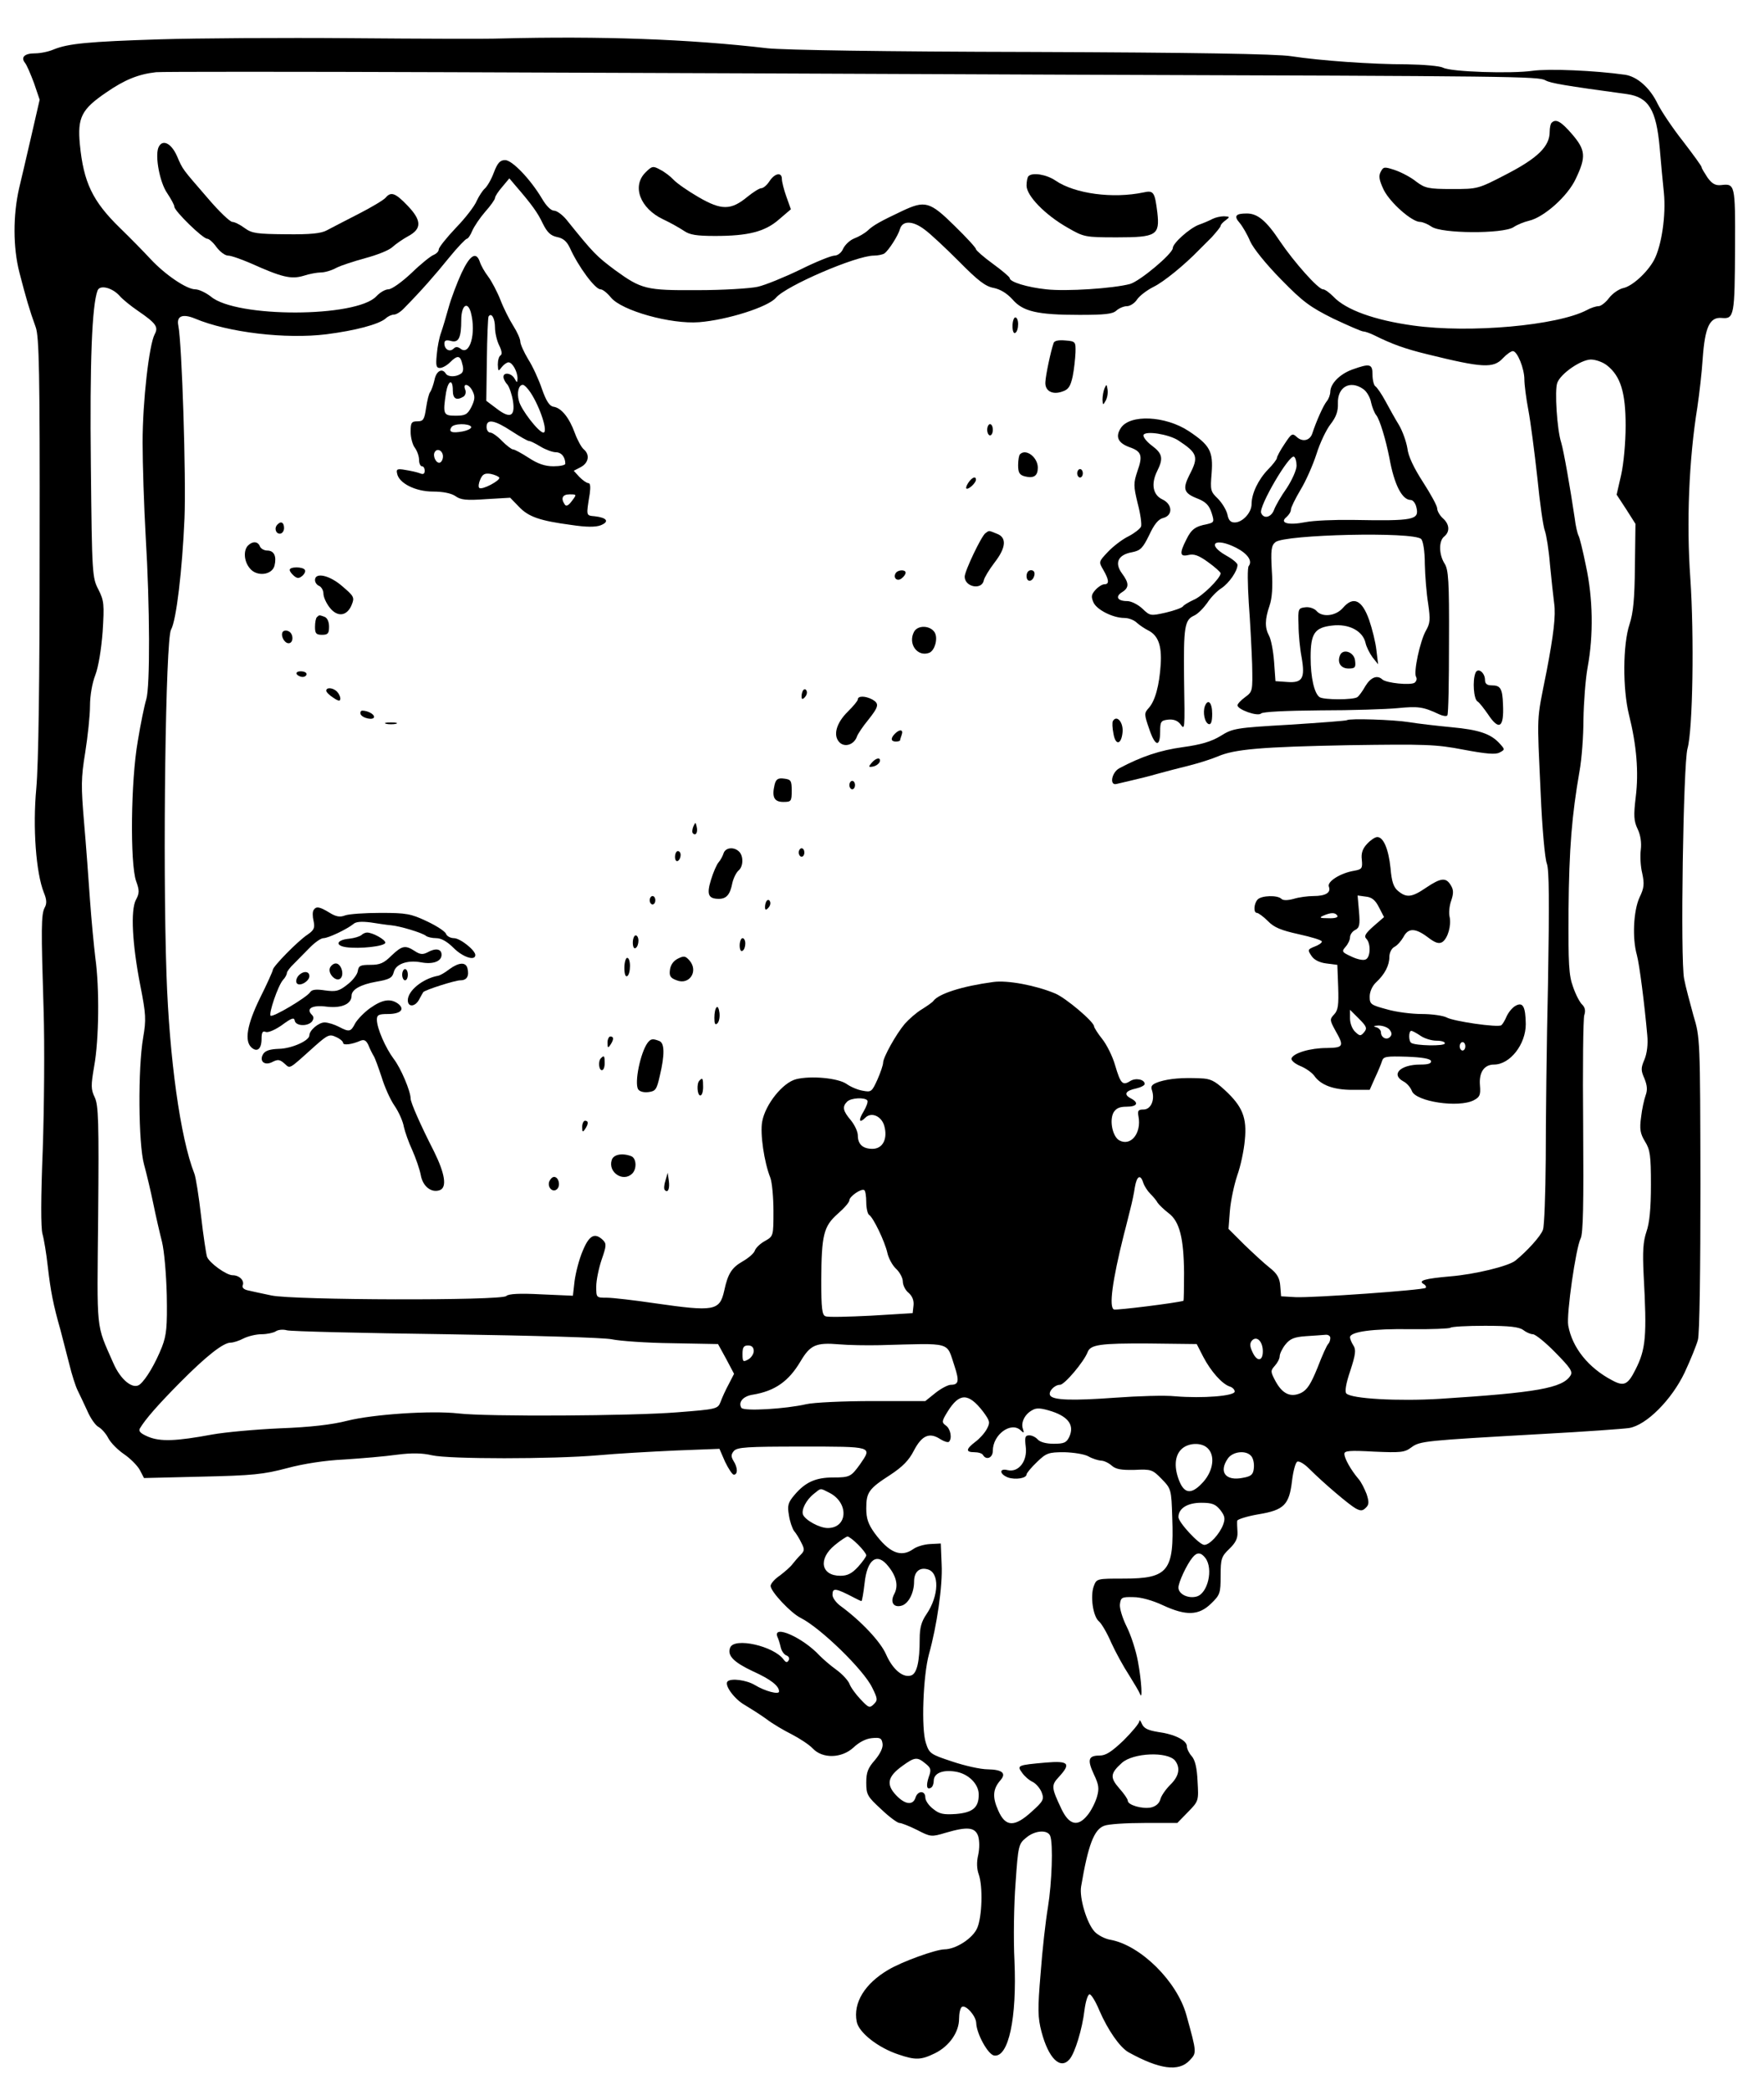 <?xml version="1.0" encoding="UTF-8"?>
<svg xmlns="http://www.w3.org/2000/svg" xmlns:xlink="http://www.w3.org/1999/xlink" width="379pt" height="449pt" viewBox="0 0 379 449" version="1.1">
<g id="surface1">
<path style=" stroke:none;fill-rule:nonzero;fill:rgb(0%,0%,0%);fill-opacity:1;" d="M 34.445 8.449 C 18.973 8.934 14.684 9.355 11.543 10.621 C 10.453 11.105 8.641 11.465 7.492 11.465 C 5.258 11.465 4.41 12.312 5.379 13.52 C 5.742 13.941 6.586 15.934 7.312 17.863 L 8.52 21.426 L 6.648 29.57 C 5.621 34.035 4.473 38.926 4.109 40.434 C 2.781 46.289 2.781 53.109 4.168 58.539 C 5.621 64.152 6.344 66.625 7.676 70.309 C 8.398 72.297 8.582 79.902 8.52 117.078 C 8.52 146.949 8.277 164.031 7.797 169.402 C 7.008 177.852 7.734 187.504 9.426 191.789 C 10.031 193.238 10.09 194.145 9.609 194.988 C 8.824 196.438 8.824 199.516 9.367 216.957 C 9.609 224.621 9.488 238.02 9.184 247.012 C 8.762 257.449 8.762 263.789 9.125 265.113 C 9.426 266.141 9.969 269.34 10.273 272.176 C 10.875 277.367 11.422 280.262 12.992 285.754 C 13.414 287.383 14.262 290.645 14.863 292.996 C 15.41 295.289 16.254 297.887 16.68 298.73 C 17.102 299.574 18.008 301.508 18.734 303.074 C 19.398 304.645 20.484 306.215 21.148 306.574 C 21.812 306.938 22.781 308.023 23.266 308.988 C 23.809 310.016 25.32 311.523 26.648 312.43 C 27.977 313.336 29.488 314.844 30.031 315.809 L 30.938 317.559 L 43.387 317.258 C 54.266 317.016 56.621 316.773 61.637 315.445 C 65.199 314.48 69.914 313.758 74.023 313.574 C 77.711 313.336 82.727 312.91 85.262 312.551 C 88.527 312.129 90.762 312.188 92.816 312.672 C 96.504 313.516 118.68 313.516 128.469 312.672 C 132.395 312.309 139.891 311.887 145.145 311.645 L 154.574 311.281 L 155.781 314.059 C 156.508 315.566 157.352 316.836 157.656 316.836 C 158.562 316.836 158.5 315.266 157.594 313.879 C 157.051 312.973 157.051 312.488 157.656 311.766 C 158.379 310.922 160.434 310.801 172.277 310.801 C 187.625 310.801 187.445 310.738 184.785 314.602 C 182.852 317.258 182.609 317.438 178.984 317.438 C 175.238 317.438 173.004 318.465 170.707 321.18 C 169.316 322.809 169.137 323.473 169.5 325.523 C 169.68 326.852 170.223 328.363 170.586 328.906 C 171.008 329.387 171.734 330.535 172.156 331.438 C 172.883 332.828 172.883 333.188 172.035 334.035 C 171.492 334.578 170.707 335.484 170.285 336.027 C 169.859 336.629 168.594 337.715 167.566 338.5 C 166.477 339.223 165.57 340.25 165.57 340.734 C 165.57 341.941 169.922 346.586 172.035 347.613 C 176.328 349.785 185.57 358.777 187.387 362.578 C 188.594 364.992 188.594 365.297 187.746 366.141 C 186.84 367.047 186.598 366.926 184.848 365.055 C 183.82 363.969 182.73 362.457 182.492 361.734 C 182.188 361.012 180.918 359.621 179.648 358.719 C 178.383 357.812 176.809 356.426 176.086 355.699 C 172.52 351.836 165.992 348.941 167.02 351.656 C 167.262 352.141 167.566 353.164 167.746 353.949 C 167.926 354.734 168.473 355.52 169.016 355.699 C 169.5 355.879 169.68 356.363 169.438 356.727 C 169.137 357.27 168.832 357.207 168.352 356.543 C 166.234 353.648 157.715 351.715 156.871 354.012 C 156.203 355.699 157.656 357.148 161.766 359.078 C 165.633 360.828 167.383 362.219 167.383 363.426 C 167.383 364.148 164.363 363.363 162.188 362.035 C 160.375 360.949 157.109 360.527 156.324 361.25 C 155.539 362.035 157.836 365.113 160.012 366.32 C 161.219 367.047 163.336 368.375 164.664 369.34 C 165.992 370.363 168.473 371.812 170.164 372.656 C 171.793 373.504 173.848 374.832 174.637 375.676 C 176.75 377.91 180.859 377.789 183.398 375.434 C 184.547 374.348 185.996 373.562 187.324 373.441 C 189.137 373.262 189.441 373.441 189.621 374.648 C 189.742 375.496 189.137 376.762 187.988 378.148 C 186.48 379.84 186.117 380.805 186.117 382.977 C 186.117 385.574 186.359 385.996 189.32 388.711 C 191.012 390.34 192.824 391.668 193.246 391.668 C 193.668 391.668 195.363 392.332 197.055 393.176 C 199.953 394.684 200.137 394.684 203.156 393.781 C 207.871 392.391 209.5 392.574 210.168 394.504 C 210.469 395.531 210.469 397.16 210.168 398.547 C 209.805 400.055 209.863 401.566 210.285 402.711 C 211.195 405.309 211.012 411.703 209.984 414.18 C 209.078 416.41 205.391 418.824 202.855 418.824 C 200.98 418.887 193.852 421.422 190.828 423.23 C 185.812 426.188 183.277 430.293 184.062 434.336 C 184.484 436.688 188.652 439.949 193.004 441.395 C 196.691 442.664 197.898 442.602 200.859 441.156 C 203.941 439.645 206.059 436.629 206.059 433.73 C 206.059 432.586 206.297 431.438 206.66 431.195 C 207.508 430.652 209.684 433.129 209.742 434.637 C 209.805 436.93 212.281 441.457 213.609 441.637 C 216.691 442.059 218.504 433.609 217.961 421.301 C 217.719 416.652 217.84 409.109 218.203 404.523 C 218.746 396.555 218.867 396.133 220.438 394.867 C 222.312 393.238 225.09 393.055 225.637 394.445 C 226.301 396.133 226 404.523 225.152 409.773 C 224.668 412.609 223.945 418.945 223.582 423.953 C 222.918 431.738 222.977 433.488 223.762 436.508 C 225.273 442.242 227.812 444.777 229.805 442.422 C 230.953 441.094 232.523 435.965 233.008 431.859 C 233.25 429.988 233.734 428.48 234.094 428.48 C 234.457 428.48 235.426 430.051 236.211 431.98 C 238.023 436.145 240.562 439.828 242.434 440.914 C 249.082 444.594 253.25 445.199 255.609 442.664 C 257.117 441.035 257.18 441.156 254.883 432.887 C 252.887 425.707 245.094 417.98 238.629 416.773 C 237.418 416.594 235.848 415.746 235.184 415.023 C 233.492 413.211 231.859 407.723 232.281 405.309 C 233.793 396.375 235.062 393.055 237.238 392.273 C 238.082 391.91 241.949 391.668 245.879 391.668 L 252.949 391.668 L 255.246 389.312 C 257.543 386.961 257.543 386.902 257.301 382.734 C 257.18 379.84 256.754 378.09 256.031 377.305 C 255.488 376.703 255.004 375.734 255.004 375.191 C 255.004 373.926 252.406 372.598 248.777 372.113 C 246.605 371.754 245.758 371.332 245.336 370.363 C 245.031 369.641 244.789 369.398 244.789 369.82 C 244.73 370.305 243.219 372.113 241.406 373.926 C 238.867 376.34 237.602 377.184 236.27 377.184 C 233.855 377.184 233.551 378.027 235 381.168 C 236.09 383.461 236.211 384.246 235.668 386.117 C 235.305 387.324 234.398 389.133 233.613 390.039 C 231.559 392.574 229.684 392.09 228.051 388.652 C 225.879 384.062 225.816 383.582 227.508 381.77 C 230.168 378.875 229.625 378.27 224.668 378.691 C 218.625 379.234 218.445 379.297 219.594 380.867 C 220.078 381.59 221.102 382.496 221.891 382.855 C 222.613 383.219 223.52 384.305 223.824 385.148 C 224.367 386.598 224.125 387.02 221.707 389.195 C 217.961 392.633 216.027 392.574 214.457 388.953 C 213.188 386.117 213.309 384.367 214.941 382.496 C 216.27 380.984 215.363 380.203 212.219 380.141 C 210.648 380.141 207.207 379.355 204.547 378.453 C 199.953 376.941 199.652 376.762 198.926 374.469 C 197.898 371.449 198.324 360.043 199.59 355.398 C 201.285 349.363 202.551 340.672 202.312 336.148 L 202.129 331.621 L 199.832 331.742 C 198.562 331.801 196.934 332.285 196.207 332.828 C 193.547 334.699 191.012 333.613 187.867 329.328 C 186.539 327.457 186.117 326.25 186.117 324.078 C 186.117 320.637 186.66 319.852 191.254 316.895 C 193.91 315.145 195.301 313.758 196.391 311.586 C 198.082 308.387 199.711 307.66 202.07 309.23 C 202.855 309.715 203.641 309.953 203.883 309.773 C 204.605 309.051 204.246 306.996 203.219 306.273 C 202.312 305.609 202.312 305.367 203.578 303.316 C 206.117 299.211 208.051 299.211 211.195 303.258 C 212.703 305.309 212.766 305.609 212.039 306.996 C 211.555 307.902 210.469 309.109 209.562 309.773 C 207.508 311.344 207.445 312.008 209.32 312.008 C 210.168 312.008 211.012 312.25 211.195 312.609 C 211.918 313.816 213.309 313.215 213.309 311.703 C 213.309 308.203 217.234 305.367 219.289 307.301 C 219.957 307.965 220.078 307.902 219.773 306.996 C 219.289 305.609 220.195 303.801 221.828 302.953 C 222.734 302.41 223.762 302.531 226.059 303.258 C 229.625 304.465 230.832 306.273 229.746 308.688 C 229.141 309.953 228.656 310.195 226.359 310.195 C 224.789 310.195 223.461 309.836 222.977 309.289 C 222.555 308.809 221.77 308.387 221.164 308.387 C 220.258 308.387 220.137 308.746 220.379 310.801 C 220.801 313.879 218.867 316.414 216.512 315.867 C 214.637 315.387 214.699 316.715 216.57 317.438 C 218.141 317.98 220.559 317.621 220.559 316.773 C 220.559 316.531 221.527 315.324 222.797 314.117 C 224.789 312.188 225.273 312.008 228.656 312.008 C 230.711 312.066 233.008 312.43 233.855 312.91 C 234.699 313.395 235.906 313.758 236.512 313.816 C 237.176 313.816 238.203 314.301 238.867 314.902 C 239.777 315.688 240.922 315.867 243.766 315.809 C 247.328 315.629 247.633 315.75 249.566 317.738 C 251.621 319.852 251.68 319.973 251.859 326.066 C 252.285 337.535 251.016 339.164 241.469 339.164 C 235.668 339.164 235.605 339.164 235 340.793 C 234.215 342.906 234.82 347.25 236.09 348.336 C 236.633 348.758 237.844 350.812 238.75 352.922 C 239.715 355.035 241.406 358.113 242.555 359.863 C 243.645 361.613 244.73 363.426 244.91 363.906 C 245.516 365.598 245.273 361.191 244.488 356.969 C 244.066 354.613 242.977 351.293 242.07 349.484 C 241.164 347.672 240.5 345.5 240.621 344.656 C 240.805 343.207 241.043 343.086 243.523 343.148 C 245.152 343.148 247.691 343.871 249.867 344.898 C 254.82 347.191 257.543 347.129 260.199 344.535 C 262.133 342.664 262.254 342.301 262.254 338.559 C 262.254 334.879 262.438 334.395 264.129 332.766 C 265.457 331.5 265.941 330.535 265.879 329.207 C 265.82 328.242 265.758 327.094 265.82 326.73 C 265.879 326.43 267.934 325.766 270.414 325.344 C 275.91 324.438 277 323.293 277.602 318.102 C 277.844 316.109 278.328 314.301 278.691 314.059 C 279.055 313.816 280.203 314.48 281.23 315.508 C 284.43 318.707 289.93 323.352 291.258 324.078 C 292.348 324.68 292.77 324.621 293.434 323.957 C 294.16 323.293 294.16 322.688 293.617 321 C 293.191 319.914 292.469 318.402 291.863 317.738 C 290.23 315.809 288.844 313.336 288.844 312.367 C 288.844 311.703 289.93 311.586 295.246 311.887 C 300.93 312.129 301.773 312.066 303.223 310.98 C 305.098 309.594 305.945 309.531 331.445 308.086 C 340.449 307.602 348.785 306.996 349.996 306.816 C 353.742 306.215 359.18 300.723 361.961 294.867 C 363.227 292.152 364.496 289.012 364.801 287.867 C 365.164 286.66 365.344 272.539 365.344 254.371 C 365.281 223.234 365.281 222.93 363.832 218.164 C 363.109 215.508 362.141 211.949 361.84 210.316 C 360.992 206.215 361.656 164.09 362.562 160.832 C 363.711 156.848 364.016 136.633 363.168 124.199 C 362.32 112.309 362.867 98.73 364.68 87.508 C 365.102 84.672 365.645 79.965 365.828 77.066 C 366.309 70.246 367.336 68.074 369.938 68.316 C 372.594 68.559 372.715 67.832 372.777 52.988 C 372.836 39.59 372.777 39.406 369.754 39.77 C 368.547 39.891 367.82 39.469 366.855 38.141 C 366.188 37.113 365.586 36.148 365.586 35.906 C 365.586 35.668 363.773 33.191 361.598 30.355 C 359.359 27.52 356.945 23.898 356.16 22.328 C 354.527 18.891 351.746 16.414 349.09 16.055 C 342.684 15.148 332.832 14.727 329.328 15.207 C 324.676 15.871 311.746 15.449 310.051 14.543 C 309.387 14.184 305.945 13.879 302.316 13.82 C 294.645 13.82 283.707 13.035 277.359 12.07 C 274.281 11.586 256.211 11.285 221.77 11.164 C 189.559 11.105 168.594 10.742 164.965 10.379 C 147.988 8.387 129.133 7.727 107.562 8.27 C 104.719 8.387 90.34 8.328 75.535 8.207 C 60.73 8.086 42.238 8.207 34.445 8.449 Z M 231.438 16.055 C 325.762 16.355 330.539 16.414 332.047 17.262 C 333.074 17.863 336.219 18.406 349.57 20.219 C 354.227 20.883 355.855 23.598 356.582 31.684 C 356.824 34.641 357.246 39.047 357.488 41.398 C 357.973 46.227 357.004 52.805 355.371 55.883 C 353.922 58.539 350.66 61.555 348.664 61.918 C 347.758 62.16 346.43 63.066 345.703 64.031 C 344.98 64.996 343.953 65.781 343.469 65.781 C 342.926 65.781 341.777 66.145 340.93 66.625 C 334.586 69.945 315.852 71.637 303.648 69.945 C 295.309 68.797 289.145 66.566 286.484 63.73 C 285.641 62.883 284.672 62.16 284.25 62.16 C 283.223 62.16 278.027 56.305 275.004 51.84 C 272.043 47.375 270.172 45.867 267.875 45.867 C 265.457 45.867 265.035 46.41 266.363 47.918 C 266.969 48.641 267.996 50.391 268.598 51.84 C 269.266 53.348 271.984 56.727 275.246 60.047 C 279.961 64.875 281.469 65.961 286.426 68.438 C 289.629 69.945 292.527 71.211 292.891 71.211 C 293.254 71.211 294.34 71.574 295.309 72.059 C 299.055 73.93 301.895 74.953 306.609 76.102 C 318.574 79.059 320.867 79.18 322.922 76.945 C 323.711 76.102 324.676 75.438 325.039 75.438 C 326.004 75.438 327.516 79.18 327.516 81.531 C 327.516 82.617 327.879 85.516 328.363 88.051 C 328.844 90.586 329.691 97.102 330.297 102.594 C 330.84 108.086 331.566 113.215 331.926 114.059 C 332.23 114.906 332.773 118.164 333.016 121.301 C 333.316 124.441 333.738 128.242 333.922 129.691 C 334.285 132.227 333.801 136.328 332.289 144.234 C 330.055 155.461 330.234 152.805 331.02 170.488 C 331.324 177.789 331.926 184.547 332.352 185.574 C 332.832 186.902 332.895 193.602 332.594 211.223 C 332.289 224.32 332.109 241.277 332.109 248.941 C 332.047 256.547 331.805 263.484 331.504 264.211 C 331.082 265.539 328.059 268.855 325.582 270.848 C 324.07 272.055 316.82 273.805 311.625 274.227 C 306.125 274.711 304.676 275.133 305.824 275.855 C 306.305 276.098 306.488 276.52 306.305 276.703 C 305.762 277.184 281.953 278.875 278.328 278.695 L 275.246 278.512 L 275.066 276.281 C 274.945 274.59 274.398 273.625 272.77 272.355 C 271.621 271.453 269.145 269.16 267.27 267.348 L 263.945 264.027 L 264.25 260.105 C 264.43 257.934 265.156 254.555 265.82 252.562 C 266.543 250.57 267.27 247.133 267.453 244.957 C 267.934 240.129 266.969 237.715 263.102 234.156 C 260.926 232.164 260.02 231.742 257.902 231.68 C 253.914 231.5 251.258 231.742 249.082 232.406 C 247.512 232.949 247.148 233.312 247.512 234.277 C 248.176 236.328 247.27 238.379 245.699 238.379 C 244.551 238.379 244.367 238.621 244.609 239.891 C 245.273 243.449 242.977 246.348 240.5 245.02 C 239.051 244.234 238.324 240.793 239.23 239.043 C 239.777 238.141 240.5 237.777 242.012 237.777 C 244.367 237.777 244.789 236.934 242.918 235.965 C 241.348 235.121 241.828 234.336 244.125 233.855 C 245.152 233.613 245.938 233.191 245.938 232.887 C 245.938 231.922 244.004 231.5 242.797 232.285 C 241.164 233.312 240.742 232.77 239.594 228.906 C 239.051 226.973 237.781 224.441 236.816 223.234 C 235.848 222.027 235.062 220.758 235.062 220.516 C 235.062 219.551 229.02 214.422 226.723 213.457 C 222.555 211.707 216.449 210.559 213.43 210.98 C 206.66 211.887 201.707 213.516 200.559 215.023 C 200.375 215.328 199.23 216.113 198.082 216.836 C 196.871 217.559 195.242 219.008 194.395 219.973 C 192.461 222.266 189.742 227.215 189.742 228.301 C 189.742 228.785 189.199 230.414 188.531 231.922 C 187.324 234.578 187.203 234.699 185.332 234.336 C 184.242 234.156 182.73 233.492 181.887 232.887 C 180.074 231.621 174.273 231.078 171.07 231.863 C 168.168 232.586 164.422 237.293 163.758 240.977 C 163.273 243.512 164.18 249.727 165.512 253.047 C 165.871 254.012 166.176 257.211 166.176 260.168 C 166.176 265.539 166.176 265.598 164.363 266.625 C 163.336 267.168 162.367 268.133 162.188 268.676 C 162.004 269.281 160.797 270.305 159.527 271.031 C 157.23 272.355 156.387 273.625 155.602 277.305 C 154.633 281.652 153.426 281.832 140.797 280.023 C 136.324 279.359 131.609 278.816 130.402 278.816 C 128.105 278.816 128.105 278.816 128.105 276.402 C 128.105 275.074 128.648 272.477 129.254 270.668 C 130.281 267.711 130.34 267.227 129.555 266.441 C 127.805 264.754 126.594 265.355 125.207 268.734 C 124.418 270.547 123.695 273.445 123.453 275.195 L 123.09 278.391 L 116.262 278.09 C 111.668 277.848 109.254 277.969 108.77 278.453 C 107.742 279.477 63.086 279.359 58.312 278.332 C 56.316 277.91 54.023 277.426 53.297 277.246 C 52.391 277.062 51.969 276.641 52.148 276.16 C 52.57 275.133 51.422 273.988 49.973 273.988 C 48.645 273.988 44.957 271.332 44.473 270.004 C 44.293 269.461 43.688 265.539 43.207 261.312 C 42.723 257.027 42.059 252.863 41.754 252.141 C 38.734 244.477 36.379 227.277 35.773 209.414 C 34.926 184.789 35.59 137.414 36.738 135.305 C 37.887 133.312 39.156 122.508 39.641 111.344 C 40.004 102.594 39.098 73.809 38.312 69.945 C 37.887 67.895 39.219 67.352 41.875 68.438 C 49.008 71.453 61.453 72.902 70.156 71.816 C 76.32 71.031 81.336 69.703 82.848 68.438 C 83.328 67.953 84.176 67.59 84.66 67.59 C 85.141 67.59 86.109 66.988 86.836 66.203 C 90.52 62.461 93.48 59.082 96.504 55.34 C 98.316 53.109 100.066 51.297 100.309 51.297 C 100.551 51.297 101.094 50.512 101.457 49.605 C 101.879 48.641 103.09 46.832 104.238 45.504 C 105.387 44.234 106.352 42.848 106.352 42.547 C 106.352 42.184 107.078 41.098 107.922 40.133 L 109.434 38.32 L 110.762 39.891 C 114.148 43.812 115.535 45.684 116.625 48.039 C 117.59 49.969 118.316 50.633 119.707 50.934 C 120.977 51.176 121.762 51.84 122.426 53.227 C 124.238 57.273 127.863 62.16 129.012 62.16 C 129.496 62.16 130.461 62.945 131.25 63.91 C 133.543 66.746 144.117 69.703 150.223 69.223 C 156.266 68.738 165.027 65.961 166.719 63.969 C 168.832 61.438 183.941 54.918 187.746 54.918 C 188.652 54.918 189.742 54.676 190.043 54.434 C 190.949 53.77 193.004 50.574 193.367 49.184 C 193.91 47.375 196.086 47.375 198.625 49.305 C 199.895 50.211 203.219 53.348 206.117 56.246 C 210.105 60.289 211.738 61.555 213.488 61.859 C 214.941 62.16 216.328 63.004 217.539 64.332 C 219.773 66.926 222.855 67.652 231.922 67.652 C 237.359 67.652 239.051 67.469 239.836 66.746 C 240.441 66.203 241.469 65.781 242.133 65.781 C 242.797 65.781 243.824 65.117 244.309 64.332 C 244.852 63.547 246.422 62.34 247.871 61.617 C 249.988 60.59 254.461 56.969 257.723 53.59 C 258.086 53.227 259.234 52.082 260.32 50.996 C 261.348 49.848 262.254 48.762 262.254 48.52 C 262.254 48.281 262.738 47.738 263.344 47.312 C 264.309 46.59 264.25 46.531 262.98 46.469 C 262.254 46.469 261.168 46.711 260.562 47.012 C 260.02 47.312 258.629 47.918 257.602 48.281 C 255.609 49.004 251.98 52.262 251.98 53.289 C 251.98 54.496 244.91 60.41 242.797 61.012 C 239.172 61.98 229.078 62.645 224.789 62.16 C 220.742 61.738 216.934 60.59 216.934 59.746 C 216.934 59.504 215.301 58.117 213.309 56.668 C 211.312 55.219 209.684 53.77 209.684 53.531 C 209.684 53.227 207.629 50.996 205.09 48.52 C 199.773 43.27 198.746 43.027 193.852 45.324 C 189.137 47.555 187.625 48.398 186.418 49.547 C 185.754 50.152 184.484 50.875 183.52 51.238 C 182.609 51.598 181.586 52.562 181.16 53.41 C 180.797 54.316 179.953 54.918 179.289 54.918 C 178.625 54.918 175.301 56.246 171.914 57.934 C 168.531 59.566 164.422 61.254 162.793 61.617 C 161.16 61.98 155.359 62.34 149.859 62.34 C 138.801 62.402 137.836 62.16 132.094 57.996 C 128.168 55.039 127.621 54.555 121.699 47.191 C 120.855 46.168 119.645 45.262 119.043 45.262 C 118.379 45.262 117.352 44.234 116.445 42.668 C 113.965 38.504 110.039 34.398 108.527 34.398 C 107.441 34.398 106.895 35.004 106.109 37.055 C 105.566 38.562 104.66 40.07 104.176 40.496 C 103.691 40.918 102.906 42.125 102.426 43.148 C 102 44.234 100.008 46.832 97.953 48.945 C 95.957 51.055 94.266 53.168 94.266 53.59 C 94.266 54.012 93.781 54.496 93.238 54.738 C 92.637 54.918 90.461 56.668 88.406 58.66 C 86.352 60.59 84.176 62.16 83.449 62.16 C 82.785 62.16 81.637 62.824 80.852 63.668 C 76.562 68.254 50.758 68.316 45.32 63.73 C 44.234 62.883 42.723 62.16 41.938 62.16 C 40.125 62.16 35.531 59.082 32.328 55.641 C 31 54.195 28.039 51.176 25.68 48.883 C 19.879 43.211 17.945 39.168 17.16 31.02 C 16.617 25.227 17.523 23.477 22.84 19.855 C 26.77 17.141 29.73 15.934 33.539 15.512 C 34.562 15.391 62.844 15.391 96.383 15.512 C 129.98 15.629 190.707 15.871 231.438 16.055 Z M 25.68 63.547 C 26.348 64.332 28.16 65.781 29.668 66.809 C 33.539 69.461 34.082 70.246 33.234 71.816 C 32.027 74.109 30.637 86.238 30.637 95.051 C 30.637 99.699 30.938 108.809 31.301 115.266 C 32.207 130.234 32.27 147.492 31.422 150.27 C 31.059 151.418 30.215 155.461 29.609 159.203 C 28.098 167.711 27.918 185.516 29.246 189.316 C 29.973 191.309 29.973 191.91 29.188 193.359 C 28.039 195.594 28.402 202.836 30.152 211.766 C 31.363 217.922 31.422 219.07 30.758 222.93 C 29.609 229.57 29.73 245.742 30.938 250.148 C 31.484 252.141 32.391 255.941 32.934 258.598 C 33.477 261.254 34.324 264.934 34.805 266.805 C 35.289 268.797 35.711 273.625 35.832 278.27 C 35.953 285.09 35.773 286.84 34.805 289.375 C 33.418 292.875 31.422 296.316 30.031 297.461 C 28.582 298.609 25.922 296.496 24.352 292.875 C 20.547 284.188 20.848 286.719 21.09 261.133 C 21.27 240.914 21.148 237.477 20.363 235.785 C 19.52 234.035 19.52 233.25 20.242 229.027 C 21.27 223.352 21.391 212.25 20.484 205.793 C 20.184 203.316 19.641 197.703 19.336 193.422 C 19.035 189.074 18.492 181.59 18.066 176.762 C 17.402 168.918 17.402 167.168 18.309 161.676 C 18.852 158.234 19.336 153.711 19.336 151.656 C 19.336 149.426 19.82 146.711 20.484 145.02 C 21.148 143.27 21.754 139.59 22.055 135.727 C 22.418 129.812 22.359 129.086 21.148 126.672 C 19.82 124.141 19.758 123.414 19.52 99.938 C 19.277 77.852 19.758 65.539 20.969 62.402 C 21.453 61.133 24.109 61.797 25.68 63.547 Z M 345.281 78.516 C 348.184 80.809 349.27 84.309 349.27 91.43 C 349.27 95.109 348.848 99.637 348.305 102.051 L 347.336 106.277 L 349.391 109.414 L 351.383 112.551 L 351.266 121.727 C 351.203 128.727 350.902 131.684 350.117 134.098 C 348.664 138.441 348.605 147.977 349.996 153.59 C 351.625 160.105 352.109 165.902 351.445 171.211 C 350.961 175.254 351.023 176.402 351.867 178.152 C 352.473 179.418 352.715 181.047 352.531 182.559 C 352.352 183.887 352.473 186.18 352.836 187.625 C 353.32 189.918 353.258 190.766 352.23 192.875 C 350.961 195.715 350.66 201.566 351.688 205.188 C 352.23 207.18 353.32 215.629 353.922 222.449 C 354.105 224.379 353.863 226.309 353.32 227.637 C 352.531 229.449 352.531 229.992 353.32 231.742 C 353.922 233.25 353.984 234.215 353.559 235.363 C 353.258 236.207 352.773 238.32 352.594 240.012 C 352.23 242.605 352.41 243.57 353.438 245.262 C 354.527 247.012 354.707 248.219 354.707 254.555 C 354.707 259.625 354.406 262.762 353.742 264.633 C 353.016 266.805 352.895 268.918 353.137 273.867 C 353.863 287.145 353.621 289.859 351.383 294.266 C 349.754 297.523 348.906 297.945 346.371 296.559 C 341.293 293.902 337.789 289.559 336.941 284.789 C 336.52 282.375 338.574 268.133 339.602 266.082 C 340.145 265.113 340.266 258.598 340.145 242.062 C 340.023 229.57 340.145 218.766 340.387 218.102 C 340.688 217.199 340.566 216.473 339.965 215.871 C 339.422 215.387 338.516 213.637 337.969 212.008 C 337.062 209.535 336.941 207.18 337.004 195.531 C 337.125 182.195 337.727 175.133 339.359 165.719 C 339.844 163.125 340.207 158.117 340.207 154.555 C 340.266 151.055 340.629 145.984 341.113 143.328 C 342.383 136.449 342.262 128.605 340.75 121.605 C 340.086 118.344 339.359 115.328 339.117 115.027 C 338.938 114.664 338.516 112.973 338.332 111.344 C 337.367 104.828 335.977 96.922 335.434 95.109 C 334.527 92.336 333.98 83.766 334.586 82.258 C 335.312 80.266 339.602 77.309 341.777 77.246 C 342.805 77.246 344.375 77.789 345.281 78.516 Z M 186.359 236.449 C 186.539 236.75 186.117 237.836 185.512 238.863 C 184.363 240.734 184.605 241.457 185.934 240.129 C 187.203 238.863 189.379 239.77 189.984 241.879 C 190.77 244.656 189.68 246.828 187.445 246.828 C 185.391 246.828 184.305 245.863 184.305 243.934 C 184.305 243.148 183.637 241.699 182.793 240.672 C 181.102 238.684 180.918 237.777 182.008 236.691 C 182.852 235.844 185.875 235.727 186.359 236.449 Z M 245.637 254.133 C 245.879 254.855 246.543 255.883 247.148 256.484 C 247.75 257.09 248.477 257.934 248.719 258.418 C 249.02 258.84 250.047 259.863 251.074 260.648 C 253.434 262.398 254.34 266.02 254.398 273.504 C 254.398 276.762 254.34 279.418 254.277 279.477 C 252.648 279.961 239.957 281.531 239.352 281.348 C 238.203 280.926 238.988 275.133 241.469 265.234 C 242.012 263.246 242.617 260.648 242.918 259.504 C 243.219 258.355 243.645 256.363 243.824 255.098 C 244.246 252.621 245.031 252.199 245.637 254.133 Z M 186.117 258.297 C 186.117 259.562 186.418 260.832 186.719 261.012 C 187.625 261.555 190.105 266.746 190.648 269.16 C 190.891 270.305 191.734 271.875 192.52 272.598 C 193.309 273.324 193.973 274.59 193.973 275.312 C 193.973 276.098 194.516 277.246 195.242 277.789 C 196.027 278.512 196.391 279.418 196.27 280.504 L 196.086 282.133 L 187.145 282.676 C 182.25 282.918 177.836 283.039 177.355 282.797 C 176.629 282.555 176.449 281.109 176.449 275.074 C 176.508 265.355 176.93 263.484 180.012 260.77 C 181.402 259.562 182.492 258.297 182.492 257.875 C 182.492 257.09 185.027 255.277 185.691 255.699 C 185.934 255.82 186.117 257.027 186.117 258.297 Z M 327.273 285.754 C 327.879 286.238 328.844 286.66 329.328 286.66 C 329.871 286.66 332.047 288.41 334.164 290.582 C 337.367 293.84 337.969 294.688 337.426 295.531 C 335.734 298.246 330.113 299.211 309.387 300.539 C 300.445 301.082 290.414 300.539 289.266 299.395 C 288.902 299.031 289.145 297.344 290.113 294.504 C 291.258 291.004 291.379 289.98 290.777 289.074 C 290.352 288.41 290.051 287.625 290.051 287.324 C 290.051 286.117 294.945 285.453 302.984 285.574 C 307.516 285.633 311.383 285.453 311.625 285.273 C 311.805 285.031 315.188 284.848 319.055 284.848 C 324.312 284.848 326.367 285.09 327.273 285.754 Z M 95.777 286.66 C 115.055 286.961 129.617 287.383 131.43 287.746 C 133.121 288.109 138.922 288.531 144.359 288.59 L 154.27 288.773 L 156.023 291.969 L 157.715 295.168 L 156.566 297.402 C 155.902 298.609 155.117 300.359 154.816 301.203 C 154.211 302.715 154.027 302.773 145.508 303.438 C 135.902 304.223 104.602 304.402 98.496 303.68 C 92.637 303.016 80.188 303.859 74.629 305.246 C 71.363 306.094 66.652 306.637 60.125 306.879 C 54.809 307.117 48.281 307.723 45.621 308.203 C 37.828 309.652 34.445 309.773 31.844 308.688 C 30.273 308.023 29.73 307.539 30.031 306.938 C 31.242 304.887 33.961 301.809 38.672 297.039 C 44.355 291.309 47.98 288.469 49.551 288.469 C 50.156 288.469 51.422 288.047 52.328 287.566 C 53.297 287.082 55.051 286.66 56.199 286.66 C 57.344 286.66 58.734 286.359 59.219 286.055 C 59.703 285.695 60.789 285.574 61.637 285.816 C 62.48 286.055 77.832 286.418 95.777 286.66 Z M 285.82 287.445 C 285.82 287.926 285.641 288.469 285.398 288.711 C 285.098 288.953 284.07 291.246 283.102 293.781 C 281.652 297.344 280.867 298.609 279.535 299.273 C 277.301 300.301 275.547 299.516 274.039 296.738 C 272.949 294.688 272.949 294.504 273.918 293.418 C 274.461 292.816 274.945 291.91 274.945 291.367 C 274.945 290.883 275.488 289.738 276.152 288.895 C 277.18 287.625 278.027 287.262 280.562 287.082 C 282.316 286.961 284.191 286.84 284.793 286.781 C 285.336 286.719 285.82 287.023 285.82 287.445 Z M 271.32 290.34 C 271.32 292.516 270.051 292.633 269.082 290.461 C 268.539 289.316 268.477 288.652 268.961 288.047 C 269.988 286.902 271.32 288.168 271.32 290.34 Z M 189.078 289.012 C 204.848 288.59 203.277 288.168 205.09 293.539 C 206.117 296.68 205.996 297.523 204.305 297.523 C 203.699 297.523 202.191 298.309 200.98 299.273 L 198.805 301.023 L 187.508 301.023 C 181.223 301.023 174.816 301.324 173.246 301.688 C 168.832 302.715 159.77 303.258 159.285 302.473 C 158.562 301.266 159.648 299.938 161.824 299.637 C 166.477 298.852 169.438 296.797 171.977 292.516 C 174.09 288.953 175.301 288.41 180.316 288.832 C 182.309 289.012 186.238 289.074 189.078 289.012 Z M 258.508 291.488 C 260.141 294.625 262.555 297.344 264.188 297.887 C 264.793 298.066 265.277 298.547 265.277 298.973 C 265.277 299.938 258.387 300.48 252.527 299.996 C 250.352 299.754 244.488 299.938 239.535 300.301 C 230.469 300.961 226.238 300.844 225.637 299.816 C 225.152 299.031 226.543 297.523 227.75 297.523 C 228.719 297.523 232.887 292.574 233.672 290.523 C 234.277 288.895 236.332 288.59 246.844 288.652 L 257.117 288.773 Z M 161.945 290.281 C 161.945 290.883 161.402 291.73 160.738 292.09 C 159.648 292.695 159.527 292.574 159.527 290.883 C 159.527 289.496 159.77 289.074 160.738 289.074 C 161.523 289.074 161.945 289.496 161.945 290.281 Z M 259.477 311.16 C 261.105 312.73 260.684 315.93 258.57 318.344 C 256.152 321.059 254.582 321.059 253.434 318.344 C 252.223 315.445 252.344 312.852 253.793 311.402 C 255.246 309.953 258.145 309.836 259.477 311.16 Z M 268.84 312.852 C 269.266 313.336 269.504 314.48 269.387 315.445 C 269.266 316.773 268.84 317.195 267.09 317.5 C 263.344 318.281 261.77 316.293 263.824 313.336 C 264.914 311.824 267.754 311.523 268.84 312.852 Z M 178.262 320.758 C 182.43 322.93 182.129 328.301 177.836 328.301 C 176.086 328.301 173.004 326.609 172.52 325.406 C 172.156 324.379 173.184 322.266 174.875 320.938 C 176.449 319.672 176.145 319.672 178.262 320.758 Z M 262.195 324.438 C 263.16 325.707 263.281 326.25 262.797 327.578 C 262.012 329.629 259.898 331.922 258.75 331.922 C 257.66 331.922 253.191 327.094 253.191 325.949 C 253.191 324.078 255.125 322.871 258.086 322.871 C 260.441 322.871 261.168 323.172 262.195 324.438 Z M 184.363 331.863 C 185.332 332.828 186.117 333.852 186.117 334.156 C 186.117 334.457 185.332 335.543 184.363 336.629 C 183.035 338.078 182.066 338.559 180.559 338.559 C 176.387 338.559 175.723 334.941 179.348 331.98 C 180.559 330.957 181.824 330.172 182.066 330.113 C 182.371 330.113 183.398 330.895 184.363 331.863 Z M 258.992 334.758 C 260.742 337.113 259.477 342.422 257.059 343.027 C 255.246 343.508 253.191 342.484 253.191 341.094 C 253.191 339.949 255.004 336.086 256.211 334.637 C 257.18 333.43 258.023 333.492 258.992 334.758 Z M 190.891 336.57 C 192.641 338.742 193.066 340.793 192.098 342.543 C 191.191 344.293 192.039 345.5 193.789 344.957 C 195.242 344.477 196.391 342.18 196.391 339.828 C 196.391 337.715 197.535 336.691 199.289 337.172 C 201.887 337.836 201.766 342.844 199.047 346.828 C 197.961 348.398 197.598 349.785 197.598 352.078 C 197.598 357.027 196.992 359.621 195.723 359.984 C 193.973 360.527 191.797 358.656 190.406 355.52 C 189.258 352.805 185.09 348.336 180.559 345.02 C 179.59 344.293 178.863 343.27 178.863 342.664 C 178.863 341.094 179.469 341.156 183.52 343.27 C 184.305 343.691 184.969 343.992 185.09 343.992 C 185.211 343.992 185.512 342.301 185.754 340.191 C 186.297 334.941 188.473 333.43 190.891 336.57 Z M 252.465 378.27 C 253.672 379.84 253.312 381.648 251.438 383.461 C 250.473 384.426 249.504 385.812 249.324 386.539 C 249.082 387.445 248.355 388.105 247.27 388.348 C 245.395 388.711 242.312 387.805 242.312 386.902 C 242.312 386.539 241.469 385.332 240.441 384.184 C 238.445 381.891 238.566 380.984 241.043 378.754 C 243.461 376.582 250.832 376.277 252.465 378.27 Z M 198.805 378.875 C 200.016 379.84 200.137 380.203 199.531 381.832 C 198.926 383.703 199.109 384.668 200.074 384.062 C 200.375 383.883 200.617 383.219 200.617 382.617 C 200.617 380.984 202.492 380.203 205.211 380.625 C 208.051 381.047 210.285 383.281 210.285 385.574 C 210.285 388.348 209.02 389.434 205.391 389.738 C 202.672 389.918 201.828 389.738 200.496 388.652 C 199.531 387.926 198.805 386.84 198.805 386.176 C 198.805 384.668 197.176 384.668 196.691 386.238 C 196.148 387.926 194.453 387.746 192.52 385.695 C 190.348 383.398 190.707 381.711 193.789 379.477 C 196.508 377.484 197.055 377.426 198.805 378.875 Z M 198.805 378.875 "/>
<path style=" stroke:none;fill-rule:nonzero;fill:rgb(0%,0%,0%);fill-opacity:1;" d="M 333.379 26.371 C 333.137 26.555 332.953 27.461 332.953 28.305 C 332.953 31.441 330.418 33.918 323.828 37.355 C 317.547 40.613 317.547 40.613 311.984 40.613 C 306.91 40.613 306.184 40.434 304.312 39.047 C 303.223 38.141 301.168 37.055 299.781 36.57 C 297.422 35.789 297.242 35.789 296.637 36.934 C 296.152 37.84 296.336 38.746 297.301 40.797 C 298.691 43.574 303.344 47.676 305.098 47.676 C 305.641 47.676 306.789 48.16 307.574 48.703 C 309.691 50.211 322.863 50.27 325.16 48.824 C 325.945 48.281 327.457 47.676 328.484 47.434 C 331.684 46.711 336.82 42.184 338.574 38.383 C 340.809 33.676 340.688 32.227 337.727 28.785 C 335.371 26.07 334.285 25.469 333.379 26.371 Z M 333.379 26.371 "/>
<path style=" stroke:none;fill-rule:nonzero;fill:rgb(0%,0%,0%);fill-opacity:1;" d="M 34.02 31.742 C 33.297 33.676 34.324 39.168 35.895 41.461 C 36.738 42.727 37.465 44.055 37.465 44.418 C 37.465 45.324 43.566 51.297 44.535 51.297 C 44.898 51.297 45.805 52.082 46.527 53.109 C 47.254 54.074 48.344 54.918 49.008 54.918 C 49.672 54.918 51.848 55.703 53.961 56.609 C 60.547 59.566 62.543 60.047 65.199 59.262 C 66.469 58.84 68.16 58.539 68.949 58.539 C 69.734 58.539 71.242 58.117 72.211 57.574 C 73.238 57.031 76.078 56.125 78.496 55.461 C 80.973 54.797 83.633 53.77 84.355 53.047 C 85.082 52.383 86.594 51.355 87.68 50.754 C 90.641 49.184 90.641 47.375 87.559 44.176 C 84.961 41.461 83.992 41.098 82.848 42.484 C 82.422 42.969 79.824 44.539 76.984 45.984 C 74.145 47.434 71.121 49.004 70.215 49.488 C 69.008 50.152 66.773 50.391 61.453 50.332 C 55.172 50.27 54.145 50.152 52.57 49.004 C 51.605 48.281 50.395 47.676 49.914 47.676 C 49.43 47.676 47.074 45.441 44.715 42.668 C 39.035 36.09 39.34 36.57 38.008 33.492 C 36.738 30.656 34.805 29.812 34.02 31.742 Z M 34.02 31.742 "/>
<path style=" stroke:none;fill-rule:nonzero;fill:rgb(0%,0%,0%);fill-opacity:1;" d="M 138.68 37.055 C 135.719 40.012 137.531 44.781 142.488 47.133 C 144.059 47.855 146.055 49.004 146.961 49.605 C 148.168 50.453 149.68 50.695 153.668 50.695 C 160.738 50.695 164.363 49.789 167.383 47.133 L 169.922 44.961 L 168.953 42.246 C 168.41 40.734 167.988 39.047 167.988 38.441 C 167.988 36.934 166.477 37.176 165.328 38.926 C 164.785 39.77 164 40.434 163.578 40.434 C 163.152 40.434 161.824 41.277 160.555 42.305 C 157.051 45.203 154.996 45.203 150.102 42.367 C 147.805 41.039 145.387 39.348 144.723 38.625 C 144.059 37.898 142.789 36.934 141.824 36.449 C 140.312 35.605 140.07 35.668 138.68 37.055 Z M 138.68 37.055 "/>
<path style=" stroke:none;fill-rule:nonzero;fill:rgb(0%,0%,0%);fill-opacity:1;" d="M 220.984 37.84 C 220.742 38.02 220.559 38.984 220.559 39.891 C 220.559 42.062 224.547 46.168 229.32 48.883 C 232.887 50.934 233.066 50.996 240.016 50.996 C 248.477 50.996 249.203 50.512 248.66 45.684 C 248.113 41.277 247.871 40.855 245.699 41.34 C 239.109 42.727 230.953 41.641 226.785 38.805 C 224.852 37.477 221.828 36.996 220.984 37.84 Z M 220.984 37.84 "/>
<path style=" stroke:none;fill-rule:nonzero;fill:rgb(0%,0%,0%);fill-opacity:1;" d="M 99.16 58.66 C 98.195 60.773 96.926 64.09 96.383 66.082 C 95.836 68.074 95.113 70.488 94.75 71.516 C 94.387 72.48 93.965 74.594 93.844 76.16 C 93.602 78.516 93.723 79.059 94.508 79.059 C 95.051 79.059 96.02 78.516 96.684 77.852 C 98.316 76.223 98.918 76.344 99.344 78.273 C 99.645 79.301 99.523 80.023 98.98 80.324 C 97.891 81.051 96.199 80.988 95.777 80.266 C 94.992 78.996 93.723 79.723 93.359 81.594 C 93.117 82.68 92.695 83.824 92.453 84.188 C 92.152 84.488 91.789 86.059 91.547 87.629 C 91.184 90.16 90.941 90.523 89.676 90.523 C 88.406 90.523 88.223 90.824 88.223 92.758 C 88.223 94.023 88.648 95.594 89.129 96.195 C 89.613 96.859 90.035 98.008 90.035 98.793 C 90.035 99.578 90.34 100.18 90.641 100.18 C 91.004 100.18 91.246 100.602 91.246 101.145 C 91.246 101.809 90.941 101.992 90.219 101.688 C 89.613 101.449 88.223 101.145 87.074 100.965 C 85.383 100.664 85.082 100.785 85.324 101.75 C 85.688 103.801 89.25 105.613 92.996 105.613 C 95.172 105.613 96.926 105.973 97.832 106.578 C 98.98 107.422 100.25 107.543 104.418 107.242 L 109.613 106.938 L 111.488 108.871 C 113.543 111.043 115.961 111.887 122.789 112.793 C 125.992 113.277 127.984 113.277 129.074 112.852 C 131.008 112.07 130.402 111.223 127.805 110.922 C 125.871 110.742 125.93 110.922 126.715 106.035 C 126.898 104.586 126.836 103.801 126.414 103.801 C 126.051 103.801 125.207 103.199 124.48 102.473 L 123.273 101.145 L 124.781 100.359 C 126.473 99.457 126.777 97.707 125.445 96.559 C 124.965 96.195 124.059 94.566 123.512 93.059 C 122.305 89.738 120.613 87.629 118.922 87.387 C 118.074 87.266 117.352 86.18 116.445 83.586 C 115.777 81.594 114.449 78.695 113.484 77.188 C 112.574 75.68 111.789 73.93 111.789 73.387 C 111.789 72.844 111.125 71.332 110.281 70.004 C 109.434 68.676 108.164 66.145 107.5 64.395 C 106.836 62.703 105.625 60.41 104.902 59.445 C 104.117 58.418 103.332 57.031 103.09 56.246 C 102.305 53.953 100.973 54.797 99.16 58.66 Z M 101.156 67.109 C 102.363 71.637 100.914 76.582 98.918 74.895 C 98.316 74.473 97.891 74.473 97.469 74.895 C 96.625 75.738 95.477 75.074 95.477 73.809 C 95.477 73.145 95.836 72.961 96.926 73.266 C 98.559 73.688 99.102 72.539 99.102 68.738 C 99.102 65.66 100.43 64.574 101.156 67.109 Z M 106.352 70.367 C 106.352 71.516 106.773 73.266 107.258 74.23 C 107.801 75.316 107.922 76.102 107.562 76.344 C 107.199 76.523 106.957 77.43 106.957 78.332 C 107.016 79.844 107.078 79.844 107.801 78.875 C 108.227 78.332 108.891 77.852 109.254 77.852 C 110.098 77.852 111.188 79.844 111.188 81.289 C 111.125 82.316 111.125 82.316 110.523 81.289 C 109.855 80.145 108.164 79.902 108.164 80.988 C 108.164 81.352 108.527 82.137 109.012 82.617 C 109.434 83.16 109.977 84.73 110.219 86.18 C 110.703 89.5 109.613 90.043 106.652 87.75 L 104.48 86.117 L 104.602 77.309 C 104.66 72.48 104.84 68.316 104.961 68.016 C 105.566 67.047 106.352 68.375 106.352 70.367 Z M 97.289 83.887 C 97.289 85.695 98.074 86.117 99.586 85.215 C 100.008 84.91 100.188 84.246 99.945 83.703 C 99.344 82.137 100.852 82.496 101.578 84.129 C 102.121 85.215 102 85.938 101.277 87.445 C 100.43 89.074 99.945 89.316 97.891 89.316 C 95.234 89.316 95.113 89.016 95.836 84.309 C 96.32 81.652 97.289 81.352 97.289 83.887 Z M 113.965 84.309 C 116.02 87.387 117.832 92.938 116.746 92.938 C 115.777 92.938 111.91 87.988 111.488 86.117 C 111.004 84.367 111.43 82.68 112.336 82.68 C 112.637 82.68 113.363 83.402 113.965 84.309 Z M 109.918 92.637 C 111.668 93.781 113.363 94.75 113.664 94.75 C 113.965 94.75 115.055 95.293 116.141 95.957 C 117.23 96.621 118.738 97.164 119.406 97.164 C 120.613 97.164 121.457 98.188 121.457 99.637 C 121.457 99.938 120.312 100.18 118.922 100.18 C 117.047 100.18 115.535 99.637 113.602 98.371 C 112.094 97.402 110.582 96.559 110.219 96.559 C 109.918 96.559 108.828 95.715 107.863 94.75 C 106.895 93.723 105.746 92.938 105.324 92.938 C 104.902 92.938 104.539 92.395 104.539 91.73 C 104.539 89.922 106.23 90.223 109.918 92.637 Z M 101.215 91.672 C 101.398 92.031 100.551 92.457 99.402 92.695 C 97.105 93.121 96.32 92.816 96.984 91.793 C 97.469 90.945 100.73 90.945 101.215 91.672 Z M 95.172 98.066 C 95.172 98.672 94.871 99.273 94.508 99.395 C 93.723 99.637 92.875 97.945 93.422 97.102 C 93.965 96.195 95.172 96.859 95.172 98.066 Z M 107.258 102.594 C 107.621 103.199 103.512 105.371 102.969 104.828 C 102.727 104.586 102.848 103.742 103.211 102.957 C 103.691 101.871 104.176 101.629 105.387 101.809 C 106.293 101.992 107.078 102.352 107.258 102.594 Z M 122.848 107.664 C 122.125 108.629 121.641 108.871 121.34 108.387 C 120.43 107.059 120.855 106.215 122.367 106.215 C 123.938 106.215 123.938 106.215 122.848 107.664 Z M 122.848 107.664 "/>
<path style=" stroke:none;fill-rule:nonzero;fill:rgb(0%,0%,0%);fill-opacity:1;" d="M 217.539 70.066 C 217.539 71.09 217.781 71.754 218.141 71.516 C 218.504 71.332 218.746 70.488 218.746 69.645 C 218.746 68.859 218.504 68.195 218.141 68.195 C 217.84 68.195 217.539 69.039 217.539 70.066 Z M 217.539 70.066 "/>
<path style=" stroke:none;fill-rule:nonzero;fill:rgb(0%,0%,0%);fill-opacity:1;" d="M 226.359 73.746 C 225.758 75.438 224.668 80.625 224.609 82.016 C 224.426 83.945 226.059 84.91 228.234 84.129 C 229.562 83.703 229.984 83.039 230.469 80.867 C 230.773 79.359 231.012 77.066 231.074 75.738 C 231.133 73.387 231.074 73.324 228.84 73.145 C 227.387 73.023 226.48 73.203 226.359 73.746 Z M 226.359 73.746 "/>
<path style=" stroke:none;fill-rule:nonzero;fill:rgb(0%,0%,0%);fill-opacity:1;" d="M 290.473 79.418 C 287.875 80.387 285.883 82.379 285.82 84.129 C 285.82 84.789 285.457 85.758 285.035 86.238 C 284.309 87.145 282.801 90.523 281.953 93.121 C 281.469 94.629 279.898 95.051 278.629 93.902 C 277.664 93 277.48 93.121 275.973 95.414 C 275.066 96.738 274.34 98.129 274.34 98.43 C 274.34 98.672 273.492 99.816 272.465 100.844 C 270.352 103.016 268.902 106.035 268.902 108.328 C 268.902 110.137 266.969 112.25 265.277 112.25 C 264.371 112.25 263.945 111.766 263.703 110.5 C 263.465 109.535 262.555 108.027 261.648 107.121 C 260.078 105.613 260.02 105.309 260.32 101.688 C 260.684 96.98 259.957 95.652 255.426 92.637 C 250.41 89.316 242.738 88.957 240.805 91.973 C 239.594 93.844 240.199 95.172 242.676 96.078 C 245.273 96.98 245.578 97.887 244.367 101.266 C 243.523 103.801 243.523 104.406 244.43 108.145 C 245.031 110.379 245.336 112.672 245.152 113.156 C 244.91 113.637 243.766 114.543 242.496 115.207 C 241.227 115.812 239.23 117.32 238.082 118.527 C 236.027 120.699 236.027 120.699 237.055 122.449 C 238.266 124.562 238.387 125.527 237.297 125.527 C 236.816 125.527 235.969 126.07 235.363 126.734 C 234.457 127.762 234.398 128.184 234.941 129.449 C 235.668 131.02 239.109 132.77 241.59 132.77 C 242.434 132.77 243.645 133.191 244.246 133.793 C 244.852 134.34 245.938 135.062 246.664 135.426 C 248.84 136.512 249.625 138.684 249.383 142.727 C 249.082 147.312 248.176 150.633 246.785 152.141 C 245.816 153.227 245.816 153.469 246.906 156.605 C 248.176 160.41 249.262 160.648 249.262 157.148 C 249.262 155.039 249.445 154.797 250.953 154.617 C 252.102 154.496 252.949 154.797 253.555 155.52 C 254.582 156.91 254.582 157.148 254.398 145.742 C 254.277 134.762 254.52 133.191 256.516 132.285 C 257.359 131.926 258.57 130.656 259.355 129.57 C 260.078 128.422 261.469 126.977 262.438 126.371 C 264.066 125.285 265.879 122.691 265.879 121.363 C 265.879 121 264.793 120.094 263.465 119.371 C 259.113 116.898 261.047 115.387 265.578 117.68 C 268.055 118.949 269.145 120.52 268.297 121.605 C 267.996 121.906 268.055 125.465 268.297 129.449 C 268.598 133.434 268.902 139.348 269.023 142.668 C 269.145 148.52 269.145 148.582 267.512 149.789 C 266.605 150.453 265.879 151.234 265.879 151.539 C 265.879 152.441 270.23 154.012 270.957 153.289 C 271.32 152.926 276.273 152.684 283.645 152.625 C 290.352 152.625 297.848 152.383 300.324 152.141 C 304.676 151.719 305.762 151.84 309.207 153.469 C 309.992 153.832 310.777 153.953 310.957 153.711 C 311.199 153.527 311.32 146.406 311.32 137.957 C 311.383 124.742 311.199 122.328 310.355 121.062 C 309.145 119.129 309.086 116.234 310.293 115.266 C 311.562 114.242 311.441 112.613 309.992 111.344 C 309.328 110.742 308.785 109.777 308.785 109.234 C 308.785 108.688 307.395 106.156 305.762 103.621 C 303.77 100.543 302.559 98.008 302.379 96.316 C 302.137 94.871 301.352 92.637 300.566 91.309 C 299.781 90.043 298.512 87.75 297.664 86.18 C 296.82 84.609 295.852 83.223 295.488 82.98 C 295.188 82.801 294.887 81.652 294.887 80.508 C 294.887 78.152 294.34 78.031 290.473 79.418 Z M 292.891 83.586 C 293.617 84.066 294.402 85.395 294.582 86.48 C 294.824 87.508 295.309 88.773 295.73 89.258 C 296.457 90.223 297.727 94.387 298.512 98.371 C 299.539 104.102 301.23 107.422 303.102 107.422 C 303.586 107.422 304.129 108.145 304.312 108.992 C 304.977 111.707 303.828 111.949 290.656 111.707 C 286.848 111.648 282.258 111.828 280.441 112.191 C 276.816 112.914 274.824 112.371 276.395 111.102 C 276.938 110.621 277.359 109.957 277.359 109.473 C 277.359 109.051 278.27 107.18 279.414 105.25 C 280.562 103.379 282.074 99.938 282.859 97.523 C 283.586 95.172 284.977 92.273 285.883 91.129 C 287.09 89.559 287.512 88.352 287.453 86.66 C 287.332 83.16 290.051 81.594 292.891 83.586 Z M 253.07 94.566 C 257.301 97.344 257.602 98.129 255.547 102.051 C 254.035 105.07 254.34 105.973 257.301 107.121 C 259.113 107.844 259.777 108.57 260.32 110.199 C 260.926 112.129 260.863 112.25 259.355 112.613 C 256.816 113.094 255.969 113.699 254.883 115.93 C 253.371 118.887 253.492 119.672 255.305 119.25 C 256.516 118.949 257.543 119.312 259.535 120.758 C 261.047 121.844 262.254 122.934 262.254 123.172 C 262.254 124.199 258.266 128.184 256.395 128.906 C 255.367 129.391 254.34 129.992 254.156 130.293 C 253.914 130.598 252.285 131.199 250.473 131.621 C 247.207 132.348 247.086 132.348 245.457 130.777 C 244.488 129.871 243.039 129.148 242.191 129.148 C 240.078 129.148 239.535 128.184 241.105 127.215 C 242.617 126.25 242.617 125.285 241.043 123.172 C 239.414 120.941 240.199 119.191 243.219 118.648 C 245.031 118.285 245.516 117.801 246.906 114.965 C 247.992 112.613 248.898 111.527 249.926 111.285 C 252.043 110.742 251.922 108.328 249.746 107.301 C 247.691 106.336 247.27 103.98 248.598 101.266 C 249.988 98.492 249.805 97.465 247.449 95.715 C 246.242 94.809 245.516 93.781 245.699 93.422 C 246.242 92.516 251.016 93.301 253.07 94.566 Z M 278.57 100.059 C 278.57 100.965 277.602 103.137 276.453 104.887 C 275.246 106.578 274.039 108.688 273.734 109.535 C 273.133 111.164 271.5 111.586 270.957 110.199 C 270.414 108.809 277.059 97.465 278.027 98.129 C 278.328 98.309 278.57 99.152 278.57 100.059 Z M 305.34 115.812 C 305.762 116.234 306.125 118.406 306.125 121.184 C 306.184 123.715 306.488 127.578 306.852 129.75 C 307.332 133.133 307.273 133.914 306.367 135.484 C 305.098 137.719 303.648 144.477 304.25 145.441 C 304.492 145.863 304.312 146.406 303.891 146.711 C 302.922 147.254 297.906 146.77 297 145.984 C 295.914 144.961 294.523 145.504 293.375 147.375 C 292.77 148.461 291.984 149.547 291.621 149.789 C 290.715 150.391 284.492 150.391 283.523 149.789 C 282.375 149.004 281.59 145.562 281.59 141.219 C 281.59 136.09 282.438 134.82 286.242 134.398 C 289.809 133.977 292.77 135.543 293.375 138.078 C 293.555 138.984 294.281 140.371 294.887 141.219 L 296.094 142.727 L 295.73 139.711 C 295.551 138.02 294.824 135.121 294.16 133.191 C 292.648 128.906 290.777 128 288.539 130.598 C 286.969 132.406 284.008 132.707 282.801 131.199 C 282.316 130.719 281.289 130.355 280.441 130.477 C 278.934 130.656 278.871 130.777 278.992 134.277 C 278.992 136.27 279.297 139.406 279.656 141.219 C 280.441 145.742 279.84 146.77 276.574 146.527 L 274.039 146.348 L 273.734 142.121 C 273.555 139.77 273.07 137.297 272.648 136.57 C 271.742 134.883 271.742 133.07 272.77 130.113 C 273.312 128.543 273.492 126.07 273.254 122.57 C 273.012 118.164 273.133 117.199 274.039 116.473 C 276.031 114.844 303.707 114.18 305.34 115.812 Z M 305.34 115.812 "/>
<path style=" stroke:none;fill-rule:nonzero;fill:rgb(0%,0%,0%);fill-opacity:1;" d="M 287.875 140.855 C 287.27 142.426 288.117 143.633 289.75 143.633 C 291.141 143.633 291.32 143.391 291.141 141.941 C 290.957 140.07 288.48 139.227 287.875 140.855 Z M 287.875 140.855 "/>
<path style=" stroke:none;fill-rule:nonzero;fill:rgb(0%,0%,0%);fill-opacity:1;" d="M 237.297 83.465 C 237.055 84.066 236.875 85.152 236.875 85.879 C 236.934 87.086 236.996 87.086 237.539 86.117 C 237.902 85.516 238.082 84.43 237.961 83.703 C 237.781 82.496 237.723 82.496 237.297 83.465 Z M 237.297 83.465 "/>
<path style=" stroke:none;fill-rule:nonzero;fill:rgb(0%,0%,0%);fill-opacity:1;" d="M 212.102 92.336 C 212.102 93 212.402 93.543 212.703 93.543 C 213.066 93.543 213.309 93 213.309 92.336 C 213.309 91.672 213.066 91.129 212.703 91.129 C 212.402 91.129 212.102 91.672 212.102 92.336 Z M 212.102 92.336 "/>
<path style=" stroke:none;fill-rule:nonzero;fill:rgb(0%,0%,0%);fill-opacity:1;" d="M 219.168 97.586 C 218.93 97.766 218.746 98.852 218.746 99.938 C 218.746 101.566 219.051 102.051 220.195 102.352 C 222.129 102.836 222.977 102.23 222.977 100.48 C 222.977 98.25 220.438 96.316 219.168 97.586 Z M 219.168 97.586 "/>
<path style=" stroke:none;fill-rule:nonzero;fill:rgb(0%,0%,0%);fill-opacity:1;" d="M 231.438 101.688 C 231.438 102.172 231.738 102.594 232.039 102.594 C 232.402 102.594 232.645 102.172 232.645 101.688 C 232.645 101.207 232.402 100.785 232.039 100.785 C 231.738 100.785 231.438 101.207 231.438 101.688 Z M 231.438 101.688 "/>
<path style=" stroke:none;fill-rule:nonzero;fill:rgb(0%,0%,0%);fill-opacity:1;" d="M 207.992 103.801 C 207.566 104.465 207.445 105.008 207.75 105.008 C 208.352 105.008 209.684 103.68 209.684 103.078 C 209.684 102.172 208.777 102.594 207.992 103.801 Z M 207.992 103.801 "/>
<path style=" stroke:none;fill-rule:nonzero;fill:rgb(0%,0%,0%);fill-opacity:1;" d="M 59.641 112.672 C 58.855 113.398 59.219 114.664 60.125 114.664 C 60.609 114.664 61.031 114.121 61.031 113.457 C 61.031 112.25 60.367 111.887 59.641 112.672 Z M 59.641 112.672 "/>
<path style=" stroke:none;fill-rule:nonzero;fill:rgb(0%,0%,0%);fill-opacity:1;" d="M 211.738 114.543 C 210.891 115.086 207.266 122.691 207.266 123.898 C 207.266 126.129 210.953 126.855 211.375 124.684 C 211.496 124.078 212.523 122.391 213.672 120.879 C 216.207 117.621 216.328 115.449 214.156 114.664 C 212.34 113.941 212.582 113.941 211.738 114.543 Z M 211.738 114.543 "/>
<path style=" stroke:none;fill-rule:nonzero;fill:rgb(0%,0%,0%);fill-opacity:1;" d="M 53.297 117.199 C 52.27 118.223 52.391 120.578 53.66 122.086 C 55.109 123.957 58.434 123.594 58.977 121.543 C 59.461 119.551 58.918 118.285 57.406 118.285 C 56.742 118.285 56.016 117.863 55.836 117.379 C 55.41 116.293 54.266 116.234 53.297 117.199 Z M 53.297 117.199 "/>
<path style=" stroke:none;fill-rule:nonzero;fill:rgb(0%,0%,0%);fill-opacity:1;" d="M 62.238 122.449 C 62.238 122.75 62.664 123.293 63.148 123.715 C 63.871 124.32 64.234 124.32 64.961 123.715 C 65.441 123.293 65.684 122.75 65.504 122.449 C 65.082 121.727 62.238 121.727 62.238 122.449 Z M 62.238 122.449 "/>
<path style=" stroke:none;fill-rule:nonzero;fill:rgb(0%,0%,0%);fill-opacity:1;" d="M 192.461 123.113 C 191.797 124.141 192.762 125.043 193.73 124.258 C 194.215 123.898 194.574 123.355 194.574 123.051 C 194.574 122.328 192.945 122.391 192.461 123.113 Z M 192.461 123.113 "/>
<path style=" stroke:none;fill-rule:nonzero;fill:rgb(0%,0%,0%);fill-opacity:1;" d="M 220.559 123.777 C 220.559 125.227 221.949 125.043 222.25 123.535 C 222.371 122.934 222.07 122.508 221.527 122.508 C 220.922 122.508 220.559 123.051 220.559 123.777 Z M 220.559 123.777 "/>
<path style=" stroke:none;fill-rule:nonzero;fill:rgb(0%,0%,0%);fill-opacity:1;" d="M 67.68 124.621 C 67.68 125.164 68.102 125.707 68.586 125.891 C 69.07 126.129 69.492 126.855 69.492 127.578 C 69.492 128.242 70.094 129.629 70.883 130.598 C 72.574 132.707 74.629 132.348 75.594 129.871 C 76.199 128.363 76.016 128.062 73.602 126.008 C 70.883 123.594 67.68 122.871 67.68 124.621 Z M 67.68 124.621 "/>
<path style=" stroke:none;fill-rule:nonzero;fill:rgb(0%,0%,0%);fill-opacity:1;" d="M 68.102 132.586 C 67.859 132.77 67.68 133.734 67.68 134.699 C 67.68 136.09 67.922 136.391 69.188 136.391 C 70.457 136.391 70.699 136.09 70.699 134.641 C 70.699 133.613 70.336 132.77 69.734 132.527 C 68.586 132.105 68.586 132.105 68.102 132.586 Z M 68.102 132.586 "/>
<path style=" stroke:none;fill-rule:nonzero;fill:rgb(0%,0%,0%);fill-opacity:1;" d="M 196.391 135.727 C 195 138.32 197.113 141.219 199.652 140.254 C 200.859 139.77 201.586 137.113 200.801 135.848 C 199.832 134.34 197.176 134.277 196.391 135.727 Z M 196.391 135.727 "/>
<path style=" stroke:none;fill-rule:nonzero;fill:rgb(0%,0%,0%);fill-opacity:1;" d="M 60.73 135.785 C 60.246 136.57 61.094 138.199 62 138.199 C 63.148 138.199 63.086 136.027 61.938 135.605 C 61.453 135.363 60.91 135.484 60.73 135.785 Z M 60.73 135.785 "/>
<path style=" stroke:none;fill-rule:nonzero;fill:rgb(0%,0%,0%);fill-opacity:1;" d="M 317 144.598 C 316.336 146.285 316.641 150.211 317.426 150.691 C 317.848 150.934 318.812 152.203 319.66 153.41 C 322.078 157.09 323.164 156.367 322.922 151.355 C 322.801 147.918 322.379 147.254 320.508 147.254 C 319.48 147.254 319.055 146.891 319.055 146.105 C 319.055 144.477 317.484 143.328 317 144.598 Z M 317 144.598 "/>
<path style=" stroke:none;fill-rule:nonzero;fill:rgb(0%,0%,0%);fill-opacity:1;" d="M 63.75 144.84 C 63.934 145.141 64.535 145.441 65.02 145.441 C 65.504 145.441 65.867 145.141 65.867 144.84 C 65.867 144.477 65.32 144.234 64.598 144.234 C 63.934 144.234 63.57 144.477 63.75 144.84 Z M 63.75 144.84 "/>
<path style=" stroke:none;fill-rule:nonzero;fill:rgb(0%,0%,0%);fill-opacity:1;" d="M 70.094 148.398 C 70.094 148.699 70.762 149.363 71.605 149.906 C 72.754 150.691 73.117 150.691 73.117 150.09 C 73.117 149.668 72.816 149.004 72.391 148.582 C 71.547 147.734 70.094 147.613 70.094 148.398 Z M 70.094 148.398 "/>
<path style=" stroke:none;fill-rule:nonzero;fill:rgb(0%,0%,0%);fill-opacity:1;" d="M 172.641 148.219 C 172.398 148.461 172.219 149.062 172.219 149.605 C 172.219 150.27 172.398 150.332 172.883 149.848 C 173.246 149.484 173.488 148.883 173.305 148.461 C 173.184 148.098 172.883 147.977 172.641 148.219 Z M 172.641 148.219 "/>
<path style=" stroke:none;fill-rule:nonzero;fill:rgb(0%,0%,0%);fill-opacity:1;" d="M 184.305 150.27 C 184.305 150.57 183.336 151.719 182.188 152.863 C 179.648 155.34 178.926 158.055 180.375 159.504 C 181.523 160.648 183.52 159.988 184.121 158.234 C 184.305 157.691 185.391 156.062 186.539 154.676 C 188.836 151.777 188.957 151.176 187.387 150.27 C 185.875 149.484 184.305 149.484 184.305 150.27 Z M 184.305 150.27 "/>
<path style=" stroke:none;fill-rule:nonzero;fill:rgb(0%,0%,0%);fill-opacity:1;" d="M 258.871 151.719 C 258.387 153.047 258.809 155.277 259.715 155.582 C 260.199 155.703 260.441 155.039 260.441 153.348 C 260.441 150.934 259.535 150.027 258.871 151.719 Z M 258.871 151.719 "/>
<path style=" stroke:none;fill-rule:nonzero;fill:rgb(0%,0%,0%);fill-opacity:1;" d="M 77.469 153.41 C 77.77 154.312 80.367 154.855 80.367 154.012 C 80.367 153.41 78.977 152.684 77.832 152.684 C 77.527 152.684 77.348 153.047 77.469 153.41 Z M 77.469 153.41 "/>
<path style=" stroke:none;fill-rule:nonzero;fill:rgb(0%,0%,0%);fill-opacity:1;" d="M 239.109 154.918 C 238.93 155.219 238.988 156.426 239.23 157.633 C 239.656 160.168 240.863 160.047 241.164 157.512 C 241.469 155.277 239.957 153.469 239.109 154.918 Z M 239.109 154.918 "/>
<path style=" stroke:none;fill-rule:nonzero;fill:rgb(0%,0%,0%);fill-opacity:1;" d="M 289.387 154.734 C 289.266 154.855 283.707 155.277 277.059 155.703 C 265.516 156.367 264.852 156.484 262.254 158.117 C 260.262 159.324 258.086 159.988 254.098 160.531 C 249.262 161.195 245.273 162.52 240.5 165.055 C 238.809 165.961 238.324 168.859 239.895 168.434 C 240.379 168.316 241.891 167.953 243.219 167.652 C 244.551 167.348 247.027 166.746 248.66 166.262 C 250.352 165.781 253.434 164.996 255.609 164.453 C 257.781 163.91 260.504 163.004 261.648 162.52 C 265.277 160.953 270.957 160.469 289.809 160.105 C 306.305 159.867 308.543 159.926 314.465 161.074 C 319.297 161.977 321.352 162.16 322.199 161.676 C 323.348 161.074 323.348 161.012 322.258 159.805 C 320.324 157.633 317.727 156.789 311.867 156.246 C 308.664 155.941 304.555 155.461 302.742 155.16 C 299.418 154.617 289.871 154.312 289.387 154.734 Z M 289.387 154.734 "/>
<path style=" stroke:none;fill-rule:nonzero;fill:rgb(0%,0%,0%);fill-opacity:1;" d="M 82.965 155.52 C 83.512 155.641 84.477 155.641 85.082 155.52 C 85.625 155.34 85.141 155.219 83.992 155.219 C 82.848 155.219 82.363 155.34 82.965 155.52 Z M 82.965 155.52 "/>
<path style=" stroke:none;fill-rule:nonzero;fill:rgb(0%,0%,0%);fill-opacity:1;" d="M 192.281 157.633 C 191.312 158.598 191.375 159.324 192.461 159.324 C 192.945 159.324 193.367 159.203 193.367 159.082 C 193.367 158.961 193.547 158.418 193.73 157.875 C 194.152 156.727 193.309 156.605 192.281 157.633 Z M 192.281 157.633 "/>
<path style=" stroke:none;fill-rule:nonzero;fill:rgb(0%,0%,0%);fill-opacity:1;" d="M 187.266 163.91 C 186.539 164.754 186.598 164.875 187.566 164.695 C 188.23 164.574 188.836 164.09 189.016 163.668 C 189.32 162.641 188.23 162.762 187.266 163.91 Z M 187.266 163.91 "/>
<path style=" stroke:none;fill-rule:nonzero;fill:rgb(0%,0%,0%);fill-opacity:1;" d="M 166.418 168.617 C 165.812 171.211 166.297 172.297 168.289 172.297 C 169.98 172.297 170.102 172.176 170.102 169.883 C 170.102 167.711 169.922 167.469 168.473 167.289 C 167.141 167.109 166.719 167.41 166.418 168.617 Z M 166.418 168.617 "/>
<path style=" stroke:none;fill-rule:nonzero;fill:rgb(0%,0%,0%);fill-opacity:1;" d="M 182.492 168.676 C 182.492 169.16 182.793 169.582 183.094 169.582 C 183.457 169.582 183.699 169.16 183.699 168.676 C 183.699 168.195 183.457 167.773 183.094 167.773 C 182.793 167.773 182.492 168.195 182.492 168.676 Z M 182.492 168.676 "/>
<path style=" stroke:none;fill-rule:nonzero;fill:rgb(0%,0%,0%);fill-opacity:1;" d="M 148.953 177.609 C 148.711 178.211 148.652 178.875 148.895 179.059 C 149.496 179.66 149.98 178.816 149.68 177.609 C 149.438 176.582 149.438 176.582 148.953 177.609 Z M 148.953 177.609 "/>
<path style=" stroke:none;fill-rule:nonzero;fill:rgb(0%,0%,0%);fill-opacity:1;" d="M 293.738 181.289 C 292.77 182.316 292.406 183.281 292.59 184.73 C 292.77 186.602 292.59 186.781 290.957 187.082 C 287.996 187.566 285.035 189.438 285.52 190.523 C 286.004 191.789 284.793 192.516 282.195 192.516 C 281.047 192.516 279.113 192.758 277.965 193.117 C 276.637 193.48 275.668 193.48 275.309 193.117 C 274.461 192.273 271.078 192.395 270.23 193.238 C 269.387 194.082 269.266 196.137 270.051 196.137 C 270.352 196.137 271.438 196.922 272.406 197.887 C 273.734 199.273 275.246 199.879 279.055 200.723 C 281.773 201.324 284.008 201.988 284.008 202.293 C 284.008 202.594 283.281 203.074 282.438 203.379 C 280.926 203.98 280.926 204.102 281.773 205.371 C 282.316 206.215 283.465 206.816 284.977 207 L 287.332 207.301 L 287.512 212.066 C 287.633 215.871 287.512 217.016 286.668 217.922 C 285.641 219.008 285.699 219.188 286.91 221.422 C 288.844 224.801 288.66 225.102 285.098 225.164 C 281.469 225.164 277.906 226.25 277.48 227.398 C 277.359 227.82 278.207 228.543 279.355 229.027 C 280.562 229.508 281.895 230.473 282.375 231.137 C 283.766 233.129 286.484 234.156 290.535 234.156 L 294.281 234.156 L 295.43 231.562 C 296.094 230.172 296.758 228.543 296.941 227.941 C 297.242 226.973 297.906 226.914 302.258 227.035 C 305.52 227.156 307.273 227.457 307.453 227.941 C 307.574 228.484 306.91 228.723 305.156 228.723 C 300.867 228.723 298.754 230.836 301.531 232.344 C 302.258 232.707 303.043 233.613 303.344 234.398 C 304.191 236.691 313.375 238.078 316.641 236.391 C 317.906 235.727 318.148 235.301 317.969 233.191 C 317.727 230.414 318.875 228.723 320.988 228.723 C 324.434 228.723 327.816 224.379 327.816 220.035 C 327.758 216.293 327.215 215.266 325.703 216.051 C 324.977 216.414 324.133 217.438 323.711 218.344 C 323.348 219.25 322.801 220.094 322.562 220.277 C 321.836 220.82 312.227 219.43 310.777 218.586 C 310.051 218.223 307.695 217.863 305.52 217.863 C 303.285 217.863 299.902 217.438 297.906 216.836 C 294.523 215.93 294.281 215.75 294.281 214.121 C 294.281 213.094 294.824 211.828 295.672 211.043 C 297.543 209.293 298.512 207.422 298.512 205.551 C 298.512 204.707 298.996 203.738 299.598 203.438 C 300.203 203.137 301.047 202.172 301.531 201.324 C 302.559 199.336 304.07 199.336 306.789 201.387 C 308.359 202.594 309.145 202.836 309.871 202.41 C 311.078 201.629 311.867 198.793 311.441 196.922 C 311.262 196.195 311.383 194.629 311.805 193.48 C 312.348 191.852 312.289 191.125 311.684 190.16 C 310.656 188.473 309.57 188.594 306.426 190.703 C 303.344 192.816 302.195 192.938 300.383 191.43 C 299.418 190.645 298.996 189.438 298.754 186.48 C 298.328 182.438 297.242 179.84 295.914 179.84 C 295.43 179.84 294.461 180.504 293.738 181.289 Z M 296.273 194.93 L 297.363 197.039 L 295.066 199.031 C 293.375 200.543 293.012 201.145 293.555 201.688 C 294.582 202.715 294.461 205.793 293.375 206.152 C 292.891 206.395 291.5 206.094 290.293 205.488 C 288.297 204.586 288.238 204.402 289.086 203.438 C 289.629 202.836 290.051 201.93 290.051 201.387 C 290.051 200.844 290.535 200.117 291.141 199.816 C 292.105 199.336 292.227 198.672 291.984 195.836 L 291.684 192.395 L 293.434 192.637 C 294.703 192.758 295.488 193.359 296.273 194.93 Z M 287.332 196.738 C 287.574 197.102 286.789 197.344 285.398 197.281 C 283.586 197.281 283.344 197.16 284.309 196.738 C 285.941 196.016 286.91 196.016 287.332 196.738 Z M 293.074 221.785 C 292.348 222.629 292.164 222.629 291.199 221.723 C 290.535 221.121 290.051 219.852 290.051 218.828 L 290.051 216.957 L 291.984 218.887 C 293.617 220.516 293.797 220.938 293.074 221.785 Z M 298.512 221.18 C 299.055 221.844 299.113 222.328 298.633 222.809 C 297.906 223.535 296.699 222.93 296.699 221.785 C 296.699 221.363 296.215 220.82 295.672 220.699 C 294.945 220.516 295.125 220.395 296.152 220.336 C 297.062 220.336 298.086 220.699 298.512 221.18 Z M 305.156 222.508 C 306.004 223.113 307.574 223.594 308.602 223.594 C 309.691 223.594 310.535 223.836 310.414 224.199 C 310.293 224.801 304.191 224.68 303.223 224.078 C 302.621 223.715 302.621 221.484 303.223 221.484 C 303.465 221.484 304.371 221.965 305.156 222.508 Z M 314.828 224.801 C 314.828 225.285 314.586 225.707 314.223 225.707 C 313.918 225.707 313.617 225.285 313.617 224.801 C 313.617 224.32 313.918 223.898 314.223 223.898 C 314.586 223.898 314.828 224.32 314.828 224.801 Z M 314.828 224.801 "/>
<path style=" stroke:none;fill-rule:nonzero;fill:rgb(0%,0%,0%);fill-opacity:1;" d="M 155.48 183.281 C 155.297 183.887 154.816 184.789 154.391 185.273 C 153.969 185.754 153.242 187.445 152.762 189.016 C 151.793 192.152 152.156 193.117 154.453 193.117 C 156.082 193.117 156.871 192.215 157.352 189.68 C 157.594 188.652 158.199 187.445 158.684 187.023 C 159.711 186.18 159.77 183.945 158.805 182.98 C 157.715 181.895 155.902 182.074 155.48 183.281 Z M 155.48 183.281 "/>
<path style=" stroke:none;fill-rule:nonzero;fill:rgb(0%,0%,0%);fill-opacity:1;" d="M 171.613 183.16 C 171.613 183.645 171.914 184.066 172.219 184.066 C 172.582 184.066 172.82 183.645 172.82 183.16 C 172.82 182.68 172.582 182.254 172.219 182.254 C 171.914 182.254 171.613 182.68 171.613 183.16 Z M 171.613 183.16 "/>
<path style=" stroke:none;fill-rule:nonzero;fill:rgb(0%,0%,0%);fill-opacity:1;" d="M 145.027 184.125 C 145.027 184.789 145.328 185.152 145.629 184.973 C 145.992 184.789 146.234 184.188 146.234 183.703 C 146.234 183.223 145.992 182.859 145.629 182.859 C 145.328 182.859 145.027 183.402 145.027 184.125 Z M 145.027 184.125 "/>
<path style=" stroke:none;fill-rule:nonzero;fill:rgb(0%,0%,0%);fill-opacity:1;" d="M 139.586 193.422 C 139.586 193.902 139.891 194.324 140.191 194.324 C 140.555 194.324 140.797 193.902 140.797 193.422 C 140.797 192.938 140.555 192.516 140.191 192.516 C 139.891 192.516 139.586 192.938 139.586 193.422 Z M 139.586 193.422 "/>
<path style=" stroke:none;fill-rule:nonzero;fill:rgb(0%,0%,0%);fill-opacity:1;" d="M 164.785 193.48 C 164.543 193.723 164.363 194.324 164.363 194.867 C 164.363 195.531 164.543 195.594 165.027 195.109 C 165.391 194.746 165.633 194.145 165.449 193.723 C 165.328 193.359 165.027 193.238 164.785 193.48 Z M 164.785 193.48 "/>
<path style=" stroke:none;fill-rule:nonzero;fill:rgb(0%,0%,0%);fill-opacity:1;" d="M 67.375 195.531 C 67.133 195.895 67.133 196.922 67.375 197.887 C 67.68 199.336 67.496 199.816 66.109 200.781 C 64.055 202.109 58.613 207.664 58.613 208.387 C 58.613 208.629 57.406 211.344 55.895 214.359 C 53.055 220.156 52.449 223.715 54.082 225.102 C 55.289 226.129 56.199 225.344 56.199 223.172 C 56.199 221.785 56.438 221.422 57.105 221.723 C 57.648 221.906 59.16 221.242 60.609 220.215 C 62.664 218.707 63.207 218.527 63.328 219.309 C 63.57 220.457 66.047 220.578 67.016 219.492 C 67.438 218.887 67.438 218.465 67.016 218.043 C 65.625 216.656 67.133 215.871 70.277 216.293 C 73.418 216.656 75.535 215.688 75.535 213.938 C 75.535 212.609 77.469 211.523 80.852 210.922 C 83.691 210.438 84.297 210.078 84.598 208.871 C 85.02 207.121 87.5 206.215 90.461 206.758 C 92.996 207.238 94.871 206.578 94.871 205.129 C 94.871 203.859 93.602 203.617 91.789 204.645 C 90.82 205.129 90.219 205.066 89.129 204.344 C 87.074 203.016 86.41 203.137 84.113 205.309 C 82.484 206.938 81.637 207.301 79.582 207.301 C 77.406 207.301 77.043 207.48 76.863 208.688 C 76.742 209.414 75.715 210.742 74.566 211.586 C 72.816 212.973 72.148 213.094 69.855 212.793 C 67.922 212.492 67.016 212.609 66.652 213.156 C 65.926 214.301 58.613 218.645 58.133 218.223 C 57.707 217.742 59.703 211.828 60.789 210.559 C 61.273 210.078 61.637 209.352 61.637 209.051 C 61.637 208.75 62.359 207.781 63.207 207 C 64.055 206.152 65.562 204.586 66.652 203.5 C 67.68 202.473 68.949 201.566 69.492 201.566 C 70.52 201.566 74.445 199.695 75.898 198.551 C 76.441 198.008 77.711 197.945 79.645 198.188 C 81.215 198.43 83.148 198.73 83.992 198.793 C 85.988 198.973 90.762 200.422 91.547 201.086 C 91.848 201.324 92.816 201.566 93.723 201.566 C 94.809 201.566 96.078 202.293 97.469 203.68 C 99.465 205.672 102.121 206.516 102.121 205.188 C 102.121 204.164 98.859 201.566 97.531 201.566 C 96.805 201.566 96.02 201.145 95.836 200.66 C 95.656 200.117 93.781 198.91 91.73 197.945 C 88.285 196.316 87.316 196.137 81.758 196.137 C 78.375 196.137 74.93 196.379 74.145 196.68 C 73.055 197.102 72.211 196.98 70.762 196.074 C 68.586 194.746 67.922 194.688 67.375 195.531 Z M 67.375 195.531 "/>
<path style=" stroke:none;fill-rule:nonzero;fill:rgb(0%,0%,0%);fill-opacity:1;" d="M 77.648 200.902 C 77.285 201.207 76.137 201.566 74.992 201.688 C 72.332 201.93 71.91 203.137 74.324 203.5 C 77.227 203.922 82.785 203.316 82.785 202.531 C 82.785 201.867 80.066 200.359 78.859 200.359 C 78.496 200.359 77.953 200.602 77.648 200.902 Z M 77.648 200.902 "/>
<path style=" stroke:none;fill-rule:nonzero;fill:rgb(0%,0%,0%);fill-opacity:1;" d="M 135.961 202.531 C 135.961 203.379 136.203 203.922 136.566 203.68 C 136.93 203.5 137.172 202.773 137.172 202.109 C 137.172 201.508 136.93 200.965 136.566 200.965 C 136.262 200.965 135.961 201.688 135.961 202.531 Z M 135.961 202.531 "/>
<path style=" stroke:none;fill-rule:nonzero;fill:rgb(0%,0%,0%);fill-opacity:1;" d="M 158.922 203.137 C 158.922 203.98 159.164 204.523 159.527 204.281 C 159.891 204.102 160.133 203.379 160.133 202.715 C 160.133 202.109 159.891 201.566 159.527 201.566 C 159.227 201.566 158.922 202.293 158.922 203.137 Z M 158.922 203.137 "/>
<path style=" stroke:none;fill-rule:nonzero;fill:rgb(0%,0%,0%);fill-opacity:1;" d="M 145.629 205.973 C 144.664 206.457 144.059 207.359 143.938 208.387 C 143.758 209.715 144.059 210.137 145.387 210.621 C 148.105 211.707 150.102 208.688 148.168 206.395 C 147.262 205.371 146.961 205.309 145.629 205.973 Z M 145.629 205.973 "/>
<path style=" stroke:none;fill-rule:nonzero;fill:rgb(0%,0%,0%);fill-opacity:1;" d="M 134.148 207.965 C 134.148 209.23 134.391 209.957 134.754 209.715 C 135.117 209.535 135.355 208.566 135.355 207.543 C 135.355 206.578 135.117 205.793 134.754 205.793 C 134.449 205.793 134.148 206.758 134.148 207.965 Z M 134.148 207.965 "/>
<path style=" stroke:none;fill-rule:nonzero;fill:rgb(0%,0%,0%);fill-opacity:1;" d="M 70.883 207.965 C 70.398 209.23 72.27 211.102 73.176 210.195 C 74.023 209.352 73.297 207 72.148 207 C 71.668 207 71.121 207.422 70.883 207.965 Z M 70.883 207.965 "/>
<path style=" stroke:none;fill-rule:nonzero;fill:rgb(0%,0%,0%);fill-opacity:1;" d="M 96.504 208.266 C 95.598 208.988 94.508 209.594 94.086 209.652 C 90.82 210.258 87.621 212.852 87.621 214.906 C 87.621 216.473 89.25 216.352 90.098 214.664 C 90.461 213.938 90.883 213.273 90.941 213.156 C 91.367 212.672 97.77 210.621 98.918 210.621 C 100.309 210.621 100.852 209.715 100.43 208.023 C 100.066 206.637 98.559 206.758 96.504 208.266 Z M 96.504 208.266 "/>
<path style=" stroke:none;fill-rule:nonzero;fill:rgb(0%,0%,0%);fill-opacity:1;" d="M 86.41 209.414 C 86.41 210.078 86.715 210.621 87.016 210.621 C 87.379 210.621 87.621 210.078 87.621 209.414 C 87.621 208.75 87.379 208.207 87.016 208.207 C 86.715 208.207 86.41 208.75 86.41 209.414 Z M 86.41 209.414 "/>
<path style=" stroke:none;fill-rule:nonzero;fill:rgb(0%,0%,0%);fill-opacity:1;" d="M 64.055 209.715 C 63.691 210.195 63.508 210.859 63.75 211.223 C 64.293 212.066 66.469 210.859 66.469 209.715 C 66.469 208.566 65.02 208.566 64.055 209.715 Z M 64.055 209.715 "/>
<path style=" stroke:none;fill-rule:nonzero;fill:rgb(0%,0%,0%);fill-opacity:1;" d="M 79.523 216.594 C 78.254 217.5 76.805 219.008 76.32 219.852 C 75.352 221.723 75.051 221.785 72.754 220.578 C 71.789 220.094 70.457 219.672 69.734 219.672 C 68.465 219.672 66.469 221.363 66.469 222.449 C 66.469 223.594 62.664 225.285 59.945 225.344 C 58.07 225.406 57.043 225.707 56.559 226.43 C 55.594 228 56.863 229.086 58.613 228.121 C 59.703 227.578 60.125 227.637 61.094 228.484 C 62.422 229.629 61.758 230.051 67.801 224.621 C 70.398 222.328 70.82 222.145 72.211 222.809 C 73.055 223.172 73.723 223.777 73.723 224.078 C 73.723 224.621 75.535 224.441 77.469 223.594 C 78.254 223.293 78.676 223.535 79.16 224.559 C 79.461 225.344 80.004 226.43 80.309 226.914 C 80.609 227.398 81.336 229.449 82 231.441 C 82.605 233.434 83.812 236.207 84.781 237.598 C 85.688 238.922 86.594 240.977 86.773 242.121 C 87.016 243.207 87.801 245.441 88.586 247.133 C 89.312 248.762 90.156 251.176 90.398 252.441 C 90.82 254.918 92.695 256.363 94.508 255.699 C 96.078 255.098 95.598 252.141 93.238 247.371 C 90.34 241.699 88.223 236.871 88.223 236.027 C 88.223 234.457 86.109 229.449 84.598 227.516 C 82.848 225.164 80.973 220.938 80.973 219.07 C 80.973 218.043 81.395 217.863 83.328 217.863 C 86.109 217.863 87.074 216.836 85.504 215.629 C 83.875 214.48 82.18 214.723 79.523 216.594 Z M 79.523 216.594 "/>
<path style=" stroke:none;fill-rule:nonzero;fill:rgb(0%,0%,0%);fill-opacity:1;" d="M 153.969 216.414 C 153.668 216.656 153.484 217.68 153.484 218.707 C 153.484 219.973 153.668 220.336 154.148 219.852 C 154.512 219.492 154.695 218.465 154.574 217.559 C 154.453 216.656 154.211 216.172 153.969 216.414 Z M 153.969 216.414 "/>
<path style=" stroke:none;fill-rule:nonzero;fill:rgb(0%,0%,0%);fill-opacity:1;" d="M 130.523 224.016 C 130.523 225.164 130.645 225.223 131.129 224.5 C 131.914 223.352 131.914 222.691 131.129 222.691 C 130.824 222.691 130.523 223.293 130.523 224.016 Z M 130.523 224.016 "/>
<path style=" stroke:none;fill-rule:nonzero;fill:rgb(0%,0%,0%);fill-opacity:1;" d="M 139.164 224.016 C 137.594 226.129 136.262 232.648 137.109 234.035 C 137.41 234.52 138.316 234.758 139.285 234.641 C 140.855 234.457 141.098 234.094 141.762 231.137 C 142.852 226.551 142.789 224.078 141.641 223.656 C 140.25 223.113 139.828 223.172 139.164 224.016 Z M 139.164 224.016 "/>
<path style=" stroke:none;fill-rule:nonzero;fill:rgb(0%,0%,0%);fill-opacity:1;" d="M 129.133 227.336 C 128.469 227.941 128.648 229.93 129.312 229.93 C 129.676 229.93 129.918 229.27 129.918 228.422 C 129.918 226.855 129.797 226.672 129.133 227.336 Z M 129.133 227.336 "/>
<path style=" stroke:none;fill-rule:nonzero;fill:rgb(0%,0%,0%);fill-opacity:1;" d="M 150.281 232.164 C 149.617 232.77 149.801 235.363 150.465 235.363 C 150.828 235.363 151.066 234.52 151.066 233.551 C 151.066 231.68 150.949 231.441 150.281 232.164 Z M 150.281 232.164 "/>
<path style=" stroke:none;fill-rule:nonzero;fill:rgb(0%,0%,0%);fill-opacity:1;" d="M 125.086 242.121 C 125.086 243.27 125.207 243.328 125.688 242.605 C 126.473 241.457 126.473 240.793 125.688 240.793 C 125.387 240.793 125.086 241.398 125.086 242.121 Z M 125.086 242.121 "/>
<path style=" stroke:none;fill-rule:nonzero;fill:rgb(0%,0%,0%);fill-opacity:1;" d="M 131.43 249.242 C 130.582 251.898 133.906 254.07 135.84 252.141 C 136.867 251.113 136.746 248.82 135.598 248.398 C 133.664 247.676 131.793 248.035 131.43 249.242 Z M 131.43 249.242 "/>
<path style=" stroke:none;fill-rule:nonzero;fill:rgb(0%,0%,0%);fill-opacity:1;" d="M 142.973 253.648 C 142.668 254.555 142.609 255.52 142.852 255.699 C 143.516 256.363 143.938 255.398 143.695 253.648 L 143.453 251.961 Z M 142.973 253.648 "/>
<path style=" stroke:none;fill-rule:nonzero;fill:rgb(0%,0%,0%);fill-opacity:1;" d="M 118.016 253.828 C 117.531 255.098 118.801 256.363 119.707 255.461 C 120.492 254.676 120.008 252.863 119.043 252.863 C 118.68 252.863 118.258 253.285 118.016 253.828 Z M 118.016 253.828 "/>
</g>
</svg>
